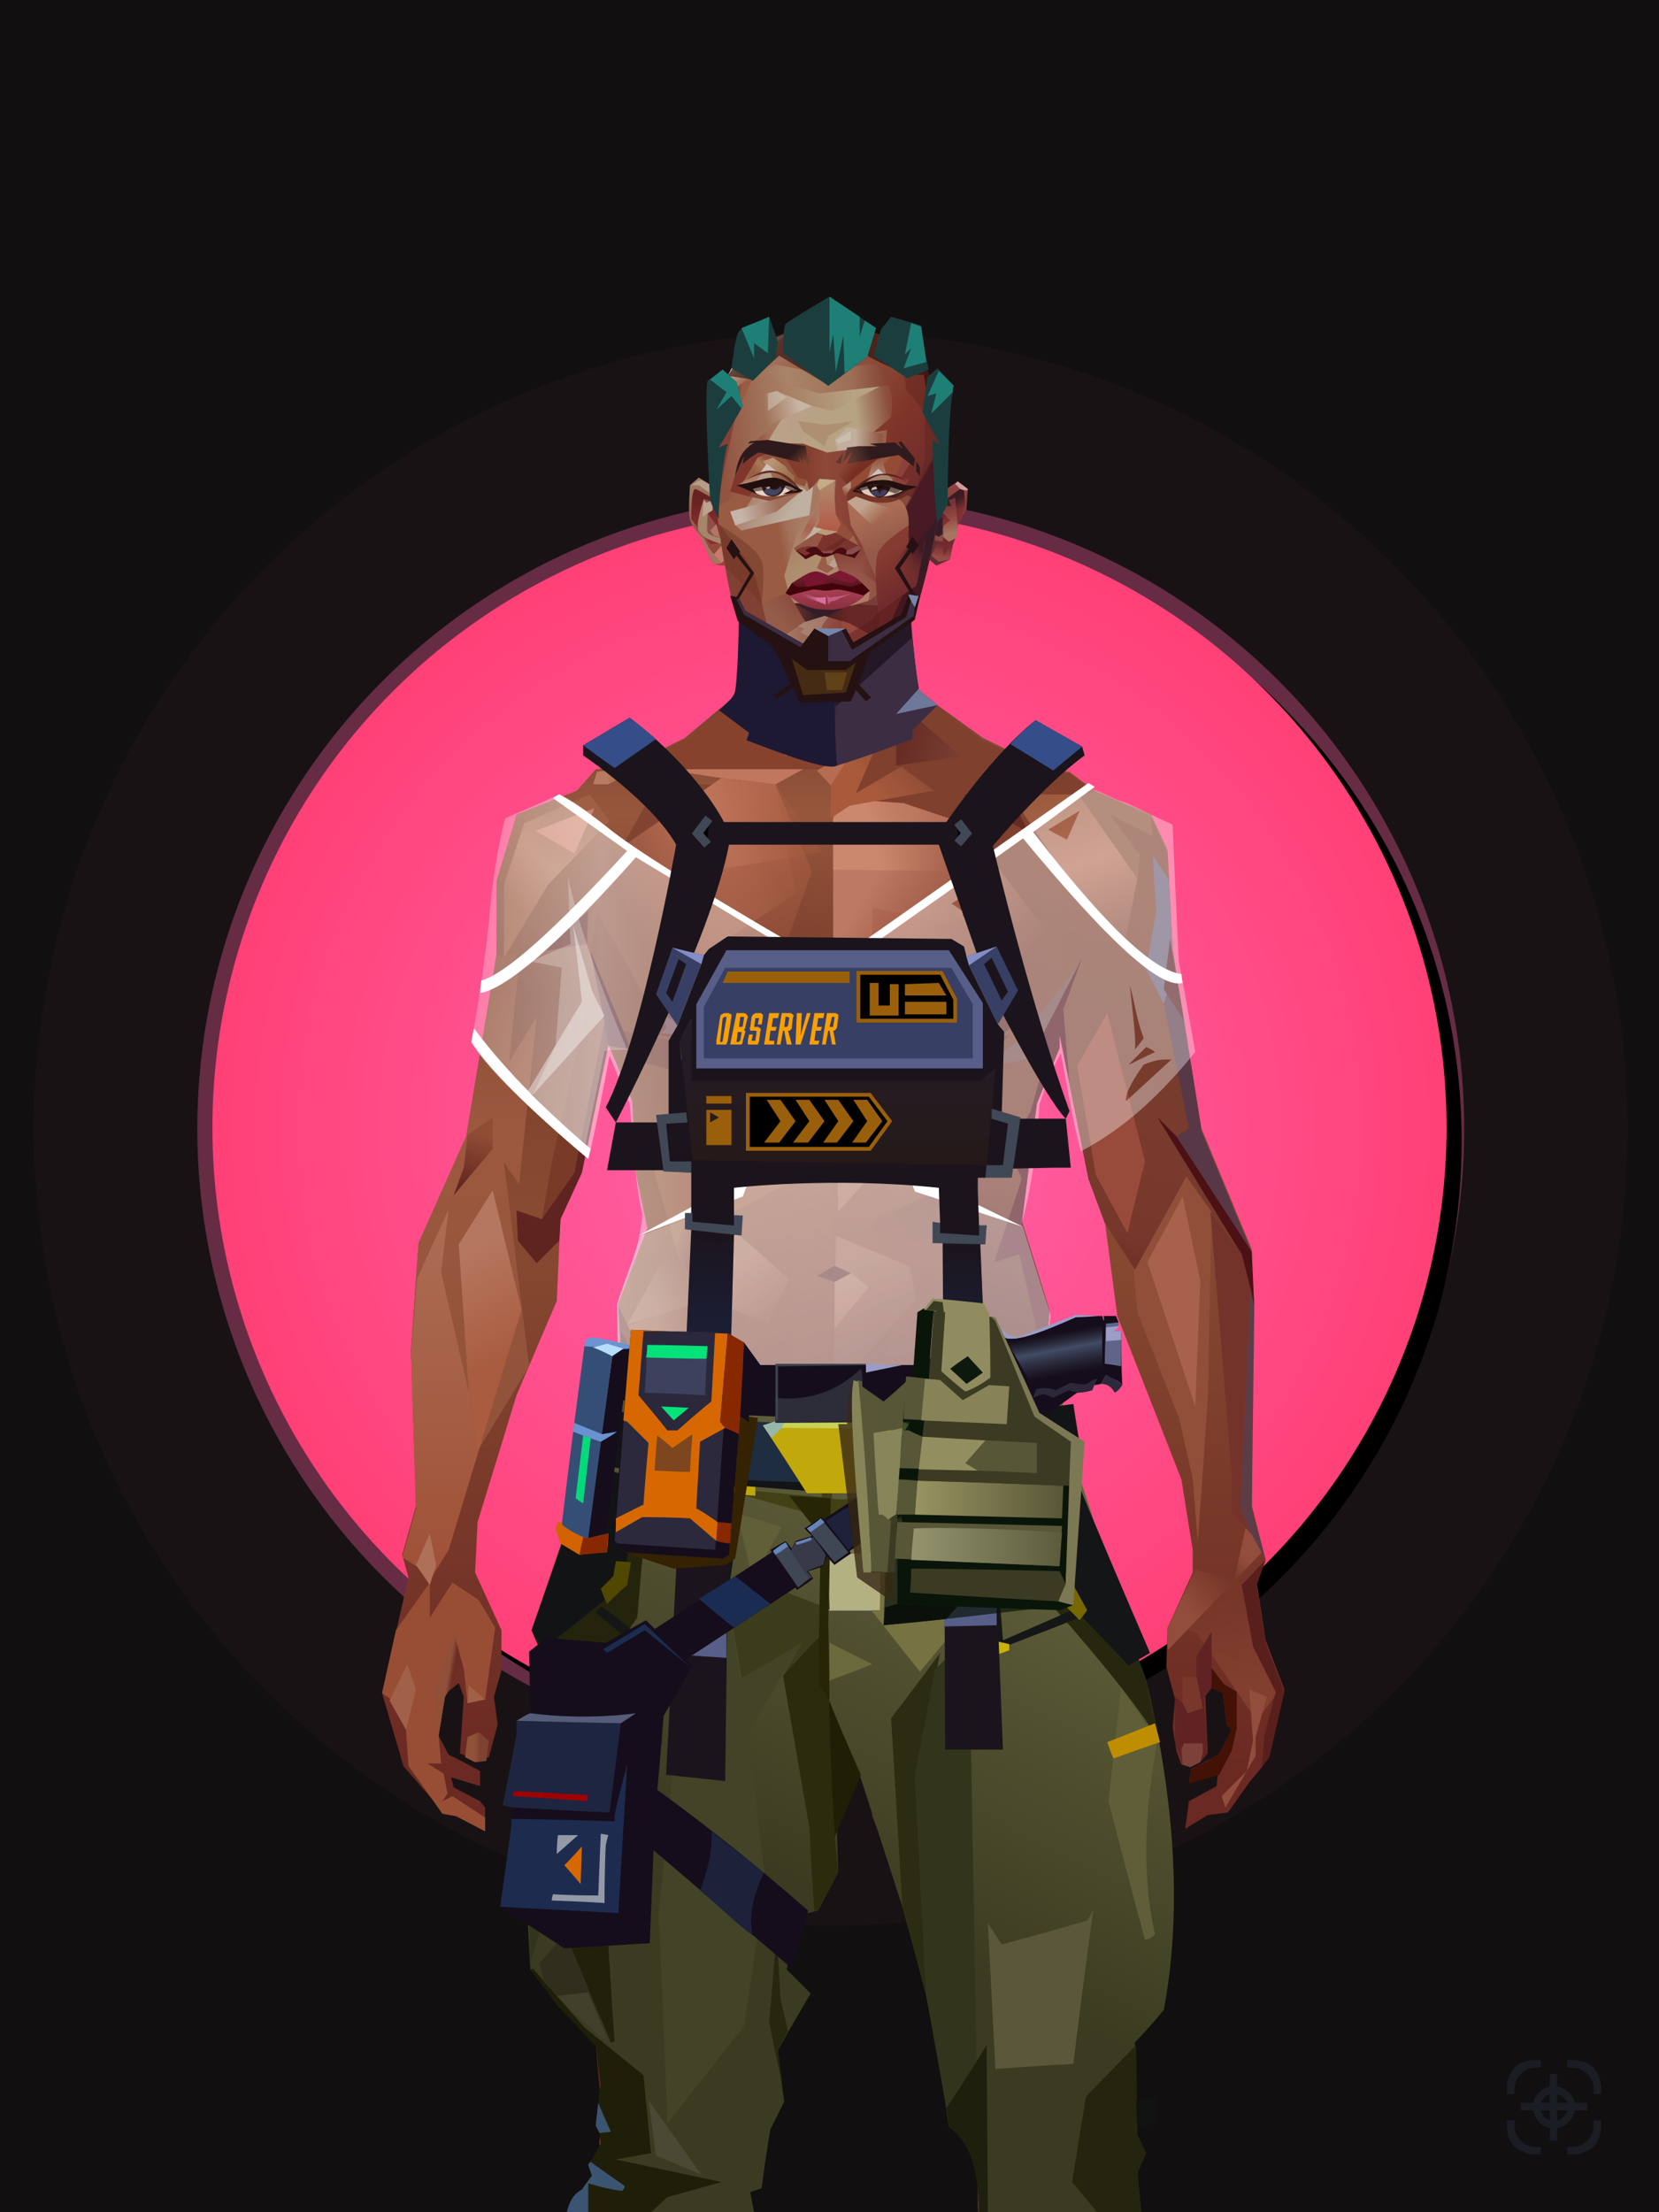 <?xml version="1.0" encoding="UTF-8"?><svg width="1320px" height="1760px" viewBox="0 0 1320 1760" version="1.1" xmlns="http://www.w3.org/2000/svg" xmlns:xlink="http://www.w3.org/1999/xlink"><defs><filter width="130%" height="130%" x="-15%" y="-15%" id="id-30112" filterUnits="objectBoundingBox"><feGaussianBlur in="SourceGraphic" stdDeviation="50"></feGaussianBlur></filter><filter width="124%" height="124%" x="-12%" y="-12%" id="id-30113" filterUnits="objectBoundingBox"><feGaussianBlur in="SourceGraphic" stdDeviation="50"></feGaussianBlur></filter><radialGradient cx="50%" cy="50%" r="70%" id="id-30114" fx="50%" fy="50%" gradientTransform=" translate(0.500,0.500) scale(1,1) translate(-0.500,-0.500)"><stop stop-color="#FF66AE" offset="0%"></stop><stop stop-color="#FF3160" offset="100%"></stop></radialGradient><circle cx="660" cy="897" r="491" id="id-30115"></circle><filter width="107%" height="107%" x="-2%" y="-2%" id="id-30116" filterUnits="objectBoundingBox"><feOffset result="id-30117" in="SourceAlpha" dx="12" dy="11"></feOffset><feGaussianBlur result="id-30118" in="SourceGraphic" stdDeviation="10"></feGaussianBlur><feColorMatrix in="SourceGraphic" type="matrix" values="0 0 0 0 0 0 0 0 0 0 0 0 0 0 0 0 0 0 0.500 0"></feColorMatrix></filter></defs><g stroke="none" stroke-width="1" fill="none" id="id-30121" fill-rule="evenodd"><g id="id-30122"><rect fill="#110F0F" width="1320" height="1760" x="0" y="0" id="id-30123"></rect><circle cx="661" cy="898" r="504" fill="#FF5FA4" opacity="0.579" id="id-30124" filter="url(#id-30112)"></circle><circle cx="661" cy="898" r="634" fill="#FF5FA4" opacity="0.181" id="id-30124" filter="url(#id-30113)"></circle><g id="id-30124"><use fill="#000000" fill-opacity="1" xlink:href="#id-30115" filter="url(#id-30116)"></use><use fill="url(#id-30114)" xlink:href="#id-30115" fill-rule="evenodd"></use></g></g></g><defs><linearGradient x1="50%" y1="6%" x2="50%" y2="100%" id="id-110371"><stop stop-color="#783F2F" offset="0%"></stop><stop stop-color="#97573C" offset="8%"></stop><stop stop-color="#7A3F2D" offset="20%"></stop><stop stop-color="#884B31" offset="34%"></stop><stop stop-color="#6B2923" offset="71%"></stop><stop stop-color="#602521" offset="100%"></stop></linearGradient><linearGradient x1="50%" y1="-10%" x2="50%" y2="84%" id="id-110372"><stop stop-color="#824631" offset="0%"></stop><stop stop-color="#9D5940" offset="49%"></stop><stop stop-color="#91533A" offset="100%"></stop></linearGradient><linearGradient x1="57%" y1="50%" x2="47%" y2="56%" id="id-110373"><stop stop-color="#551B1B" offset="0%"></stop><stop stop-color="#612520" offset="100%"></stop></linearGradient><linearGradient x1="45%" y1="35%" x2="55%" y2="47%" id="id-110374"><stop stop-color="#81452F" offset="0%"></stop><stop stop-color="#5D221E" offset="100%"></stop></linearGradient><linearGradient x1="54%" y1="31%" x2="47%" y2="81%" id="id-110375"><stop stop-color="#80402E" offset="0%"></stop><stop stop-color="#793E2D" offset="20%"></stop><stop stop-color="#77382C" offset="71%"></stop><stop stop-color="#6D2F27" offset="81%"></stop><stop stop-color="#5B201C" offset="100%"></stop></linearGradient><linearGradient x1="43%" y1="38%" x2="54%" y2="44%" id="id-110376"><stop stop-color="#8F4F38" offset="0%"></stop><stop stop-color="#6D2C24" offset="100%"></stop></linearGradient><linearGradient x1="46%" y1="8%" x2="58%" y2="82%" id="id-110377"><stop stop-color="#9B5B3F" offset="0%" stop-opacity="0.880"></stop><stop stop-color="#6B2A22" offset="100%"></stop></linearGradient><linearGradient x1="50%" y1="41%" x2="49%" y2="66%" id="id-110378"><stop stop-color="#581B1B" offset="0%"></stop><stop stop-color="#843428" offset="27%"></stop><stop stop-color="#86422D" offset="100%"></stop></linearGradient><linearGradient x1="63%" y1="4%" x2="25%" y2="77%" id="id-110379"><stop stop-color="#9F5F44" offset="0%"></stop><stop stop-color="#B37459" offset="55%"></stop><stop stop-color="#9C5D42" offset="100%"></stop></linearGradient><linearGradient x1="50%" y1="23%" x2="41%" y2="77%" id="id-110380"><stop stop-color="#541214" offset="0%"></stop><stop stop-color="#5D1B1C" offset="100%"></stop></linearGradient><linearGradient x1="47%" y1="22%" x2="55%" y2="89%" id="id-110381"><stop stop-color="#703527" offset="0%"></stop><stop stop-color="#A9624A" offset="100%"></stop></linearGradient><linearGradient x1="86%" y1="87%" x2="11%" y2="66%" id="id-110382"><stop stop-color="#773D31" offset="0%"></stop><stop stop-color="#672D25" offset="100%"></stop></linearGradient><linearGradient x1="71%" y1="11%" x2="50%" y2="100%" id="id-110383"><stop stop-color="#81432F" offset="0%" stop-opacity="0"></stop><stop stop-color="#783A28" offset="100%"></stop></linearGradient><linearGradient x1="66%" y1="46%" x2="56%" y2="43%" id="id-110384"><stop stop-color="#672B26" offset="0%"></stop><stop stop-color="#5D2221" offset="100%"></stop></linearGradient><linearGradient x1="100%" y1="41%" x2="50%" y2="63%" id="id-110385"><stop stop-color="#271321" offset="0%"></stop><stop stop-color="#43151B" offset="100%"></stop></linearGradient><linearGradient x1="69%" y1="20%" x2="50%" y2="100%" id="id-110386"><stop stop-color="#672D26" offset="0%"></stop><stop stop-color="#75382C" offset="100%"></stop></linearGradient><linearGradient x1="36%" y1="20%" x2="57%" y2="81%" id="id-110387"><stop stop-color="#B16549" offset="0%"></stop><stop stop-color="#8A4934" offset="100%"></stop></linearGradient><linearGradient x1="26%" y1="83%" x2="92%" y2="50%" id="id-110388"><stop stop-color="#874834" offset="0%"></stop><stop stop-color="#CF836C" offset="100%" stop-opacity="0.095"></stop></linearGradient><linearGradient x1="17%" y1="56%" x2="85%" y2="45%" id="id-110389"><stop stop-color="#B16549" offset="0%" stop-opacity="0"></stop><stop stop-color="#CA8266" offset="52%"></stop><stop stop-color="#A55D43" offset="100%"></stop></linearGradient><linearGradient x1="17%" y1="24%" x2="74%" y2="87%" id="id-110390"><stop stop-color="#C0765D" offset="0%"></stop><stop stop-color="#7A3C2D" offset="100%"></stop></linearGradient><linearGradient x1="26%" y1="42%" x2="80%" y2="75%" id="id-110391"><stop stop-color="#BD7964" offset="0%"></stop><stop stop-color="#965340" offset="100%" stop-opacity="0"></stop></linearGradient><linearGradient x1="29%" y1="56%" x2="77%" y2="50%" id="id-110392"><stop stop-color="#CC876F" offset="0%"></stop><stop stop-color="#B97055" offset="100%" stop-opacity="0"></stop></linearGradient><linearGradient x1="74%" y1="24%" x2="34%" y2="74%" id="id-110393"><stop stop-color="#7E4434" offset="0%"></stop><stop stop-color="#A85A3B" offset="100%"></stop></linearGradient><linearGradient x1="66%" y1="100%" x2="40%" y2="0%" id="id-110394"><stop stop-color="#874837" offset="0%"></stop><stop stop-color="#B56F57" offset="46%"></stop><stop stop-color="#945437" offset="100%"></stop></linearGradient><linearGradient x1="52%" y1="13%" x2="59%" y2="75%" id="id-110395"><stop stop-color="#763628" offset="0%"></stop><stop stop-color="#813F2F" offset="100%"></stop></linearGradient><linearGradient x1="28%" y1="76%" x2="73%" y2="20%" id="id-110396"><stop stop-color="#934D3C" offset="0%"></stop><stop stop-color="#753528" offset="67%"></stop><stop stop-color="#934D3C" offset="100%"></stop></linearGradient><linearGradient x1="66%" y1="59%" x2="24%" y2="66%" id="id-110397"><stop stop-color="#612115" offset="0%"></stop><stop stop-color="#93533A" offset="100%"></stop></linearGradient><linearGradient x1="41%" y1="11%" x2="61%" y2="81%" id="id-110398"><stop stop-color="#A06350" offset="0%"></stop><stop stop-color="#713127" offset="100%"></stop></linearGradient><linearGradient x1="19%" y1="58%" x2="66%" y2="43%" id="id-110399"><stop stop-color="#AA6B53" offset="0%"></stop><stop stop-color="#93523B" offset="100%"></stop></linearGradient><linearGradient x1="73%" y1="50%" x2="30%" y2="53%" id="id-110400"><stop stop-color="#9B5F42" offset="0%"></stop><stop stop-color="#B67B61" offset="100%"></stop></linearGradient><linearGradient x1="31%" y1="0%" x2="50%" y2="100%" id="id-110401"><stop stop-color="#B27562" offset="0%"></stop><stop stop-color="#9B5C4B" offset="100%"></stop></linearGradient><linearGradient x1="29%" y1="43%" x2="65%" y2="100%" id="id-110402"><stop stop-color="#A86B54" offset="0%"></stop><stop stop-color="#814030" offset="100%"></stop></linearGradient><linearGradient x1="13%" y1="78%" x2="84%" y2="50%" id="id-110403"><stop stop-color="#7E3E2E" offset="0%"></stop><stop stop-color="#74372C" offset="100%"></stop></linearGradient><linearGradient x1="50%" y1="0%" x2="36%" y2="100%" id="id-110404"><stop stop-color="#AB6C57" offset="0%"></stop><stop stop-color="#A56750" offset="100%"></stop></linearGradient><linearGradient x1="50%" y1="28%" x2="64%" y2="55%" id="id-110405"><stop stop-color="#A3664E" offset="0%"></stop><stop stop-color="#98593D" offset="100%"></stop></linearGradient><linearGradient x1="40%" y1="55%" x2="62%" y2="71%" id="id-110406"><stop stop-color="#96573E" offset="0%"></stop><stop stop-color="#713528" offset="100%"></stop></linearGradient><linearGradient x1="9%" y1="37%" x2="88%" y2="55%" id="id-110407"><stop stop-color="#723829" offset="0%"></stop><stop stop-color="#612824" offset="100%"></stop></linearGradient><linearGradient x1="62%" y1="19%" x2="50%" y2="100%" id="id-110408"><stop stop-color="#914D34" offset="0%"></stop><stop stop-color="#5F2420" offset="100%"></stop></linearGradient><linearGradient x1="45%" y1="18%" x2="51%" y2="67%" id="id-110409"><stop stop-color="#B67760" offset="0%"></stop><stop stop-color="#A95C3F" offset="100%"></stop></linearGradient><linearGradient x1="50%" y1="0%" x2="50%" y2="100%" id="id-110410"><stop stop-color="#AC6D55" offset="0%"></stop><stop stop-color="#9F5136" offset="100%"></stop></linearGradient><linearGradient x1="45%" y1="50%" x2="58%" y2="50%" id="id-110411"><stop stop-color="#733829" offset="0%"></stop><stop stop-color="#8A4E3C" offset="100%"></stop></linearGradient><linearGradient x1="33%" y1="74%" x2="77%" y2="42%" id="id-110412"><stop stop-color="#985C46" offset="0%"></stop><stop stop-color="#834732" offset="100%"></stop></linearGradient><linearGradient x1="63%" y1="59%" x2="38%" y2="59%" id="id-110413"><stop stop-color="#7E4231" offset="0%"></stop><stop stop-color="#905239" offset="100%"></stop></linearGradient><linearGradient x1="50%" y1="0%" x2="50%" y2="100%" id="id-110414"><stop stop-color="#925F4E" offset="0%"></stop><stop stop-color="#6E2F26" offset="100%"></stop></linearGradient><linearGradient x1="47%" y1="47%" x2="53%" y2="50%" id="id-110415"><stop stop-color="#956855" offset="0%"></stop><stop stop-color="#7C3C32" offset="100%"></stop></linearGradient><linearGradient x1="50%" y1="0%" x2="50%" y2="100%" id="id-110416"><stop stop-color="#753229" offset="0%"></stop><stop stop-color="#833E34" offset="100%"></stop></linearGradient><linearGradient x1="50%" y1="0%" x2="50%" y2="100%" id="id-110417"><stop stop-color="#925644" offset="0%"></stop><stop stop-color="#865648" offset="100%"></stop></linearGradient><linearGradient x1="0%" y1="55%" x2="100%" y2="55%" id="id-110418"><stop stop-color="#804A40" offset="0%"></stop><stop stop-color="#692E2C" offset="100%"></stop></linearGradient><linearGradient x1="50%" y1="0%" x2="50%" y2="100%" id="id-110419"><stop stop-color="#916451" offset="0%"></stop><stop stop-color="#712E26" offset="100%"></stop></linearGradient><linearGradient x1="49%" y1="20%" x2="52%" y2="96%" id="id-110420"><stop stop-color="#773530" offset="0%"></stop><stop stop-color="#6F2C24" offset="100%"></stop></linearGradient><linearGradient x1="33%" y1="47%" x2="59%" y2="56%" id="id-110421"><stop stop-color="#5F2419" offset="0%"></stop><stop stop-color="#4F161A" offset="100%"></stop></linearGradient></defs><g transform=" translate(303,473)" id="id-110422"><polygon points="174 662 140 824 138 906 147 1082 171 1154 176 1211 174 1230 176 1284 287 1284 284 1265 308 1195 306 1124 345 952 343 912 354 879 363 881 371 877 384 904 391 970 434 1079 458 1202 475 1252 475 1284 596 1284 601 1225 592 1146 609 1103 613 997 596 842 545 671 540 640 529 606 532 569 510 498 522 403 540 360 540 348 563 464 576 498 586 574 637 704 646 760 646 778 626 822 625 853 632 879 630 901 633 920 637 931 648 931 658 920 656 877 660 867 670 874 673 899 677 903 667 923 645 934 643 945 666 939 665 948 643 960 640 982 658 971 674 969 691 945 701 933 705 926 707 923 714 892 719 871 704 832 697 786 704 768 693 725 693 521 653 425 630 282 626 203 613 175 568 156 548 141 530 139 479 114 422 73 416 42 415 1 285 0 284 73 279 83 242 114 196 137 171 139 156 156 108 175 92 228 92 287 68 431 30 516 24 602 28 725 17 764 22 782 1 874 18 932 49 968 60 970 83 982 83 965 79 960 58 949 56 941 79 948 79 936 66 929 54 923 45 906 51 875 62 866 66 877 63 922 75 927 86 925 93 899 90 877 96 856 96 824 75 778 77 738 108 637 140 562 143 495 160 458 181 358 200 403 203 461 212 504 189 564 191 608" fill="url(#id-110371)" id="id-110423"></polygon><polygon points="92 287 68 431 30 516 24 602 73 688 118 614 98 452 110 469 124 336 102 372 110 294 89 309 110 285" fill="url(#id-110372)" id="id-110423"></polygon><polygon points="384 906 391 972 434 1081 458 1204 475 1254 475 1287 596 1287 601 1226 592 1148 609 1105 613 999 603 904 585 908 585 846 535 683 457 705 382 878" fill="url(#id-110373)" id="id-110423"></polygon><polygon points="138 907 147 1083 172 1156 176 1212 174 1232 176 1286 176 1287 287 1287 284 1266 309 1197 306 1126 345 954 344 923 294 814 264 724 247 711" fill="url(#id-110374)" id="id-110423"></polygon><polygon points="545 673 540 641 529 608 532 571 510 500 522 405 540 361 540 350 563 465 576 500 602 540 660 491 688 529 653 427 630 283 626 205 613 177 568 157 548 142 531 141 479 116 422 75 416 44 415 3 360 3 360 715 463 724" fill="url(#id-110375)" id="id-110423"></polygon><polygon points="83 984 60 972 49 970 22 932 20 903 8 879 1 874 12 824 39 786 39 814 57 786 78 800 91 822 83 879 69 882 64 855 51 877 46 908 48 930 37 930 50 938 53 954 49 960 57 956 83 973" fill="#974E34" id="id-110428"></polygon><polygon points="66 855 69 882 64 855 51 877 46 908 43 870 58 825" fill="url(#id-110376)" id="id-110428"></polygon><polygon points="83 879 69 882 70 868" fill="#A16148" id="id-110428"></polygon><polygon points="482 376 513 349 558 291 522 368" fill="#714A47" id="id-110431"></polygon><polygon points="313 697 261 560 246 448 259 424 356 408 362 366 318 404 285 409 268 378 314 343 394 351 431 378 420 404 369 399 371 404 450 421 467 441 449 510 467 547 407 697 358 717" fill="url(#id-110377)" id="id-110432"></polygon><polygon points="410 90 430 82 423 76 417 45 417 7 287 9 287 48 283 76 278 86 245 114 195 139 366 139 391 70 410 26" fill="url(#id-110378)" id="id-110433"></polygon><polygon points="182 180 133 231 98 289 98 231 114 182 166 159" fill="url(#id-110379)" id="id-110434"></polygon><polygon points="347 107 384 55 410 31 414 23 300 31" fill="url(#id-110380)" id="id-110435"></polygon><polygon points="287 93 296 32 323 129" fill="url(#id-110381)" id="id-110436"></polygon><polygon points="336 139 314 151 271 146 224 139" fill="#C0775D" id="id-110437"></polygon><polygon points="410 84 410 136 462 129" fill="url(#id-110382)" id="id-110438"></polygon><polygon points="173 246 167 286 191 351 263 386 329 330 360 330 360 152 349 139 336 139 310 152" fill="url(#id-110383)" id="id-110439"></polygon><polygon points="464 159 516 190 500 159" fill="url(#id-110384)" id="id-110440"></polygon><polygon points="302 31 347 72 383 62 410 37 417 28 417 13" fill="url(#id-110385)" id="id-110441"></polygon><polygon points="264 151 191 202 220 151" fill="#814431" id="id-110442"></polygon><polygon points="154 206 170 170 123 188" fill="#CE826D" id="id-110443"></polygon><polygon points="359 285 345 299 323 318 305 354 359 345 354 305" fill="url(#id-110386)" id="id-110444"></polygon><polygon points="261 361 265 387 204 371 192 347" fill="#6B3127" id="id-110445"></polygon><polygon points="199 362 181 359 167 284" fill="#4B131A" id="id-110446"></polygon><polygon points="477 341 477 335 488 326 496 325 509 338 497 348 485 354" fill="#5D2221" id="id-110447"></polygon><polygon points="314 151 343 220 317 293 238 351 209 318 172 251 186 205 271 146" fill="url(#id-110387)" id="id-110448"></polygon><polygon points="314 151 330 238 209 318 172 251 186 205 271 146" fill="url(#id-110388)" id="id-110448"></polygon><polygon points="314 151 351 205 221 227 186 205 271 146" fill="url(#id-110389)" opacity="0.369" id="id-110448"></polygon><polygon points="212 335 223 322 242 327 244 332 236 353 214 349" fill="#642B26" id="id-110451"></polygon><polygon points="224 339 227 342 227 345 223 349 236 350 242 333 230 338 227 335" fill="#70434F" id="id-110452"></polygon><polygon points="489 343 491 347 486 351 479 338 490 327 495 327 494 336" fill="#6F373C" id="id-110453"></polygon><polygon points="486 339 489 343 494 337" fill="#92523E" id="id-110454"></polygon><polygon points="360 162 360 291 406 325 455 347 529 267 464 182 416 166" fill="url(#id-110390)" id="id-110455"></polygon><polygon points="360 178 360 281 391 302 391 249 489 270 462 189 416 166" fill="url(#id-110391)" id="id-110455"></polygon><polygon points="360 178 360 219 472 220 462 189 416 166 371 163" fill="url(#id-110392)" id="id-110455"></polygon><polygon points="358 178 373 168 440 156 414 137 378 158 412 80 396 60 358 146" fill="url(#id-110393)" id="id-110458"></polygon><polygon points="347 140 358 152 373 129 400 48 369 86 365 130" fill="#B66B53" id="id-110459"></polygon><polygon points="591 281 602 226 559 159 514 159 524 138 499 156 571 263" fill="url(#id-110394)" id="id-110460"></polygon><polygon points="609 298 626 332 630 285 627 227 614 207 617 251" fill="#695B75" id="id-110461"></polygon><polygon points="555 159 567 157 613 177 614 192 580 175 604 207 602 226" fill="#8A4E37" id="id-110462"></polygon><polygon points="641 823 649 826 697 896 714 873 682 781" fill="url(#id-110395)" id="id-110463"></polygon><polygon points="626 840 701 762 689 738 679 784 648 776 626 822" fill="url(#id-110396)" id="id-110463"></polygon><polygon points="649 862 649 845 661 825 661 870 655 878 658 922 652 929 638 929 632 914 632 893 632 877 645 888" fill="#602222" id="id-110465"></polygon><polygon points="554 375 578 333 608 451 594 508 569 462" fill="#994B3B" id="id-110466"></polygon><polygon points="623 326 643 425 633 431 693 523 653 427 637 326 626 315" fill="#583847" id="id-110467"></polygon><polygon points="628 274 639 339 623 314" fill="#561B1F" id="id-110468"></polygon><polygon points="693 523 695 567 685 525 618 416 633 431" fill="#4B1114" id="id-110469"></polygon><polygon points="641 463 599 539 602 571 635 655 646 703 650 754 658 640 661 491" fill="#914F3A" id="id-110470"></polygon><polygon points="610 531 648 646 652 546 638 479" fill="#A8614D" id="id-110470"></polygon><polygon points="693 748 677 730 677 700 660 491 685 525 692 552 684 727" fill="#74332A" id="id-110472"></polygon><polygon points="692 746 704 768 693 727 695 567 692 551 684 727" fill="#5C3C47" id="id-110473"></polygon><polygon points="260 559 310 683 356 716 264 713 238 685 196 582" fill="url(#id-110397)" id="id-110474"></polygon><polygon points="638 931 637 919 639 914 654 914 654 922 652 929 648 931 644 933" fill="#7C4139" id="id-110475"></polygon><polygon points="638 861 638 882 642 890 654 886 649 861" fill="#79372B" id="id-110476"></polygon><polygon points="691 871 694 912 689 936 669 956 672 965 696 924 696 909 705 877" fill="#934D3C" id="id-110477"></polygon><polygon points="704 768 685 788 694 837 712 873 703 908 701 933 707 925 719 873 704 834 697 788" fill="#591F1C" id="id-110478"></polygon><polygon points="667 939 643 946 645 934 658 928 667 922 677 903 673 899 670 874 661 870 661 854 671 867 681 873 681 902 677 920" fill="#431105" id="id-110479"></polygon><polygon points="362 510 360 634 426 561 421 535" fill="url(#id-110398)" opacity="0.626" id="id-110480"></polygon><polygon points="320 403 289 399 268 380 314 343 361 348 362 372" fill="url(#id-110399)" id="id-110481"></polygon><polygon points="172 141 169 151 181 151 205 139 196 138" fill="url(#id-110400)" id="id-110482"></polygon><polygon points="359 308 362 360 383 334" fill="#BB7863" opacity="0.625" id="id-110483"></polygon><polygon points="361 546 361 584 388 551 374 540" fill="url(#id-110401)" opacity="0.626" id="id-110484"></polygon><polygon points="347 542 361 547 374 540 361 534" fill="#581C1C" id="id-110485"></polygon><polygon points="325 545 278 503 259 561 308 579" fill="url(#id-110402)" opacity="0.758" id="id-110486"></polygon><polygon points="389 499 460 467 450 510 404 520" fill="url(#id-110403)" id="id-110487"></polygon><polygon points="364 491 361 403 420 428" fill="url(#id-110404)" opacity="0.758" id="id-110488"></polygon><polygon points="263 446 333 446 323 469 279 492" fill="url(#id-110405)" opacity="0.758" id="id-110489"></polygon><polygon points="260 425 280 496 260 561 237 528 213 443 227 425 244 447" fill="url(#id-110406)" id="id-110490"></polygon><polygon points="412 343 445 374 466 383 500 351 448 354 416 339" fill="url(#id-110407)" id="id-110491"></polygon><polygon points="165 252 164 278 128 284" fill="#642A24" id="id-110492"></polygon><polygon points="58 478 89 441 89 416 69 430 66 456" fill="url(#id-110408)" id="id-110493"></polygon><polygon points="77 684 70 634 62 517 89 474 112 569" fill="url(#id-110409)" id="id-110494"></polygon><polygon points="54 489 48 539 70 635 77 684 54 760 41 781 17 766 28 727 24 604 29 544" fill="url(#id-110410)" id="id-110495"></polygon><polygon points="136 452 128 497 154 460 178 340 170 300" fill="#793B28" id="id-110496"></polygon><polygon points="181 359 160 460 143 497 142 514 124 532 109 514 108 490 128 497 154 460 178 340" fill="#5F2420" id="id-110496"></polygon><polygon points="39 747 28 772 39 788 44 772" fill="#AE7058" id="id-110498"></polygon><polygon points="360 379 343 413 362 444 378 417" fill="url(#id-110411)" id="id-110499"></polygon><polygon points="196 581 260 561 230 519" fill="url(#id-110412)" id="id-110500"></polygon><polygon points="75 929 67 925 69 909 78 905 86 912 84 928" fill="url(#id-110413)" id="id-110501"></polygon><polygon points="20 903 7 880 21 851 28 871" fill="#A16148" id="id-110502"></polygon><polygon points="219 1123 204 1040 192 913 171 1090 183 1169 230 1208 262 1237 271 1213 235 1175 213 1157 273 1191 282 1169" fill="url(#id-110414)" opacity="0.808" id="id-110503"></polygon><polygon points="183 1207 182 1155 214 1106 237 1166 231 1210" fill="#7D3B2D" id="id-110504"></polygon><polygon points="187 902 212 1137 227 1161 275 1187 300 1137 273 1009 300 918 270 791 212 836" fill="url(#id-110415)" id="id-110505"></polygon><polygon points="288 1079 311 1040 312 942 295 903 265 1019 276 1188 302 1137" fill="url(#id-110416)" id="id-110506"></polygon><polygon points="585 908 604 1008 608 1106 614 998 599 887" fill="#604050" id="id-110507"></polygon><polygon points="431 886 489 1140 536 1115 561 925 566 886 537 816 501 786" fill="url(#id-110417)" opacity="0.792" id="id-110508"></polygon><polygon points="582 921 588 1011 585 1112 576 1162 545 1046 566 886" fill="url(#id-110418)" id="id-110509"></polygon><polygon points="562 1247 519 1200 472 1112 495 931 506 931 595 1188 579 1244" fill="url(#id-110419)" id="id-110510"></polygon><polygon points="532 1221 540 1263 537 1269 516 1287 510 1287 500 1263 513 1199 488 1226 462 1170 472 1101 428 1010 399 877 469 771 519 739 537 818 501 787 433 890 477 1078 534 1212" fill="url(#id-110420)" id="id-110511"></polygon><polygon points="322 1058 284 852 258 721 267 733 371 879 363 883 354 881 343 914 345 954" fill="#6B2D24" id="id-110512"></polygon><polygon points="430 1068 425 875 536 705 454 704 380 865 384 906 392 972" fill="#571D1C" opacity="0.394" id="id-110513"></polygon><polygon points="175 1262 194 1287 207 1287 225 1226 214 1249 175 1221 174 1232" fill="#743428" id="id-110514"></polygon><polygon points="529 1227 554 1234 569 1169 549 1168" fill="#824C40" id="id-110515"></polygon><polygon points="547 678 545 672 540 641 529 608 532 571 510 500 522 405 540 361 540 350 548 389 543 330 558 289 517 369 529 369 517 411 500 442 510 465 488 531 508 525 522 585 450 724" fill="#520D17" id="id-110423"></polygon><polygon points="403 722 491 609 523 585 450 723" fill="#5F211F" id="id-110517"></polygon><polygon points="174 664 140 826 138 907 139 937 238 690 352 886 354 881 363 883 371 879 384 906 472 773 549 712 597 844 545 673 540 641 478 697 450 723 279 705 232 657 189 566 191 610" fill="url(#id-110421)" id="id-110423"></polygon><polygon points="189 616 211 620 191 586 191 609" fill="#40120E" id="id-110519"></polygon><polygon points="139 836 226 709 167 697 139 826" fill="#4F1C18" id="id-110520"></polygon><polygon points="519 734 596 843 547 678" fill="#420F15" id="id-110521"></polygon><polygon points="416 778 448 726 315 744 330 762" fill="#6B2C26" opacity="0.520" id="id-110423"></polygon><polygon points="412 685 464 666 457 573" fill="#4F161A" id="id-110523"></polygon></g><defs><linearGradient x1="53%" y1="5%" x2="47%" y2="91%" id="id-111127"><stop stop-color="#8F4340" offset="0%"></stop><stop stop-color="#702A2C" offset="82%"></stop><stop stop-color="#974B47" offset="100%"></stop></linearGradient><linearGradient x1="62%" y1="61%" x2="50%" y2="36%" id="id-111128"><stop stop-color="#822F31" offset="0%"></stop><stop stop-color="#3C1B25" offset="100%"></stop></linearGradient><linearGradient x1="50%" y1="13%" x2="57%" y2="81%" id="id-111129"><stop stop-color="#773435" offset="0%"></stop><stop stop-color="#944945" offset="52%"></stop><stop stop-color="#A57660" offset="100%"></stop></linearGradient><linearGradient x1="50%" y1="0%" x2="54%" y2="88%" id="id-111130"><stop stop-color="#9F7D60" offset="0%"></stop><stop stop-color="#8F4539" offset="100%"></stop></linearGradient><linearGradient x1="36%" y1="75%" x2="36%" y2="18%" id="id-111131"><stop stop-color="#8B2E30" offset="0%"></stop><stop stop-color="#662221" offset="100%"></stop></linearGradient><linearGradient x1="30%" y1="63%" x2="66%" y2="53%" id="id-111132"><stop stop-color="#995C43" offset="0%"></stop><stop stop-color="#A2705A" offset="11%"></stop><stop stop-color="#AC8266" offset="35%"></stop><stop stop-color="#955D4B" offset="72%"></stop><stop stop-color="#844137" offset="100%"></stop></linearGradient><linearGradient x1="12%" y1="55%" x2="89%" y2="49%" id="id-111133"><stop stop-color="#BAA188" offset="0%"></stop><stop stop-color="#B5A382" offset="69%"></stop><stop stop-color="#8A4C3B" offset="100%"></stop></linearGradient><linearGradient x1="77%" y1="45%" x2="9%" y2="48%" id="id-111134"><stop stop-color="#B6A383" offset="0%"></stop><stop stop-color="#A3775D" offset="100%"></stop></linearGradient><linearGradient x1="4%" y1="59%" x2="84%" y2="52%" id="id-111135"><stop stop-color="#925340" offset="0%"></stop><stop stop-color="#A98468" offset="40%"></stop><stop stop-color="#9D6E56" offset="75%"></stop><stop stop-color="#7E352A" offset="100%"></stop></linearGradient><linearGradient x1="0%" y1="62%" x2="75%" y2="50%" id="id-111136"><stop stop-color="#A07158" offset="0%"></stop><stop stop-color="#C8B5A3" offset="100%"></stop></linearGradient><linearGradient x1="91%" y1="50%" x2="43%" y2="50%" id="id-111137"><stop stop-color="#915B47" offset="0%"></stop><stop stop-color="#C1AE9D" offset="100%"></stop></linearGradient><linearGradient x1="73%" y1="44%" x2="36%" y2="73%" id="id-111138"><stop stop-color="#8B493B" offset="0%"></stop><stop stop-color="#905C4E" offset="100%" stop-opacity="0.589"></stop></linearGradient><linearGradient x1="22%" y1="31%" x2="35%" y2="66%" id="id-111139"><stop stop-color="#A96D54" offset="0%"></stop><stop stop-color="#945949" offset="100%"></stop></linearGradient><linearGradient x1="13%" y1="-5%" x2="103%" y2="59%" id="id-111140"><stop stop-color="#AC887C" offset="0%"></stop><stop stop-color="#985D44" offset="31%"></stop><stop stop-color="#7D3328" offset="79%"></stop><stop stop-color="#712D2C" offset="100%"></stop></linearGradient><linearGradient x1="47%" y1="96%" x2="25%" y2="14%" id="id-111141"><stop stop-color="#A56B59" offset="0%" stop-opacity="0.302"></stop><stop stop-color="#874339" offset="100%"></stop></linearGradient><linearGradient x1="24%" y1="56%" x2="50%" y2="45%" id="id-111142"><stop stop-color="#976043" offset="0%"></stop><stop stop-color="#AA7758" offset="59%"></stop><stop stop-color="#8F523B" offset="100%"></stop></linearGradient><linearGradient x1="87%" y1="65%" x2="23%" y2="32%" id="id-111143"><stop stop-color="#9E6E50" offset="0%"></stop><stop stop-color="#B89475" offset="100%"></stop></linearGradient><linearGradient x1="13%" y1="29%" x2="91%" y2="29%" id="id-111144"><stop stop-color="#80372B" offset="0%"></stop><stop stop-color="#833E2E" offset="38%"></stop><stop stop-color="#8E4939" offset="51%"></stop><stop stop-color="#894036" offset="70%"></stop><stop stop-color="#8D413B" offset="100%"></stop></linearGradient><linearGradient x1="9%" y1="45%" x2="41%" y2="63%" id="id-111145"><stop stop-color="#8E4836" offset="0%"></stop><stop stop-color="#772E23" offset="100%"></stop></linearGradient><linearGradient x1="50%" y1="19%" x2="50%" y2="70%" id="id-111146"><stop stop-color="#975B45" offset="0%"></stop><stop stop-color="#AA836D" offset="100%"></stop></linearGradient><linearGradient x1="9%" y1="54%" x2="38%" y2="50%" id="id-111147"><stop stop-color="#5E3931" offset="0%"></stop><stop stop-color="#2F1B1D" offset="100%"></stop></linearGradient><linearGradient x1="97%" y1="55%" x2="73%" y2="44%" id="id-111148"><stop stop-color="#6F3F30" offset="0%"></stop><stop stop-color="#2E1A1C" offset="100%"></stop></linearGradient><linearGradient x1="40%" y1="21%" x2="72%" y2="94%" id="id-111149"><stop stop-color="#A67A62" offset="0%"></stop><stop stop-color="#AF8E6F" offset="50%"></stop><stop stop-color="#AF7C69" offset="100%"></stop></linearGradient><linearGradient x1="7%" y1="41%" x2="71%" y2="63%" id="id-111150"><stop stop-color="#A77E68" offset="0%"></stop><stop stop-color="#BFB0A1" offset="100%"></stop></linearGradient><linearGradient x1="87%" y1="51%" x2="37%" y2="52%" id="id-111151"><stop stop-color="#935943" offset="0%"></stop><stop stop-color="#AE7F68" offset="100%"></stop></linearGradient><linearGradient x1="50%" y1="0%" x2="50%" y2="100%" id="id-111152"><stop stop-color="#B18B6B" offset="0%"></stop><stop stop-color="#B35746" offset="100%"></stop></linearGradient><linearGradient x1="71%" y1="47%" x2="15%" y2="54%" id="id-111153"><stop stop-color="#9E6E5A" offset="0%"></stop><stop stop-color="#C6B4A8" offset="100%"></stop></linearGradient><linearGradient x1="66%" y1="11%" x2="44%" y2="95%" id="id-111154"><stop stop-color="#AD6F5D" offset="0%" stop-opacity="0.528"></stop><stop stop-color="#AA5F4F" offset="49%"></stop><stop stop-color="#AA604E" offset="100%" stop-opacity="0"></stop></linearGradient><linearGradient x1="-5%" y1="53%" x2="86%" y2="50%" id="id-111155"><stop stop-color="#6D352D" offset="0%"></stop><stop stop-color="#341D27" offset="47%"></stop><stop stop-color="#692522" offset="100%"></stop></linearGradient><linearGradient x1="10%" y1="52%" x2="66%" y2="50%" id="id-111156"><stop stop-color="#A47A65" offset="0%"></stop><stop stop-color="#884237" offset="100%"></stop></linearGradient><linearGradient x1="50%" y1="-36%" x2="50%" y2="100%" id="id-111157"><stop stop-color="#8F293E" offset="0%"></stop><stop stop-color="#56121D" offset="100%"></stop></linearGradient><linearGradient x1="23%" y1="39%" x2="61%" y2="66%" id="id-111158"><stop stop-color="#C1A490" offset="0%"></stop><stop stop-color="#BD9D86" offset="100%" stop-opacity="0"></stop></linearGradient><linearGradient x1="50%" y1="0%" x2="50%" y2="100%" id="id-111159"><stop stop-color="#A93F54" offset="0%"></stop><stop stop-color="#852E3C" offset="100%"></stop></linearGradient><linearGradient x1="23%" y1="50%" x2="76%" y2="52%" id="id-111160"><stop stop-color="#AE507E" offset="0%" stop-opacity="0"></stop><stop stop-color="#D7709A" offset="100%"></stop></linearGradient><linearGradient x1="58%" y1="36%" x2="35%" y2="100%" id="id-111161"><stop stop-color="#B18F79" offset="0%"></stop><stop stop-color="#B18D76" offset="100%" stop-opacity="0"></stop></linearGradient><linearGradient x1="96%" y1="25%" x2="45%" y2="90%" id="id-111162"><stop stop-color="#361B27" offset="0%"></stop><stop stop-color="#411720" offset="100%"></stop></linearGradient><linearGradient x1="40%" y1="34%" x2="57%" y2="75%" id="id-111163"><stop stop-color="#853B31" offset="0%"></stop><stop stop-color="#722B2C" offset="100%"></stop></linearGradient><linearGradient x1="66%" y1="30%" x2="24%" y2="92%" id="id-111164"><stop stop-color="#401923" offset="0%"></stop><stop stop-color="#7E3530" offset="100%" stop-opacity="0"></stop></linearGradient><linearGradient x1="53%" y1="73%" x2="54%" y2="75%" id="id-111165"><stop stop-color="#5E231E" offset="0%" stop-opacity="0.476"></stop><stop stop-color="#471A24" offset="100%"></stop></linearGradient><linearGradient x1="36%" y1="31%" x2="47%" y2="50%" id="id-111166"><stop stop-color="#C0A895" offset="0%"></stop><stop stop-color="#945D46" offset="100%"></stop></linearGradient><linearGradient x1="52%" y1="46%" x2="46%" y2="43%" id="id-111167"><stop stop-color="#995C43" offset="0%"></stop><stop stop-color="#844137" offset="100%"></stop></linearGradient></defs><g transform=" translate(548,259)" id="id-111168"><g transform=" translate(0,121)" id="id-111169"><polygon points="199 13 214 3 222 9 221 25 214 38 214 43 210 54 208 65 197 70 190 64" fill="url(#id-111127)" id="id-111170"></polygon><polygon points="197 24 209 14 216 9 219 10 220 22 214 37 195 43" fill="url(#id-111128)" id="id-111171"></polygon><polygon points="203 38 208 34 199 25 203 22 209 23 207 18 212 16 214 38 214 43 213 48 207 51 201 46" fill="url(#id-111129)" id="id-111170"></polygon><polygon points="212 5 214 3 222 9 222 10 219 10 216 9" fill="#D49BA0" id="id-111170"></polygon><polygon points="208 65 197 70 190 64 194 42 199 50 193 62 199 67" fill="#602D31" id="id-111170"></polygon><polygon points="203 62 202 54 211 50" fill="#722C2D" id="id-111175"></polygon><polygon points="196 50 202 51 203 42 196 46" fill="#874B46" id="id-111176"></polygon><polygon points="194 45 199 47 202 45 202 32 197 31" fill="#361B27" id="id-111177"></polygon><path d=" M 30,70 C 24,70 20,69 19,68 C 17,66 12,52 8,46 C 4,39 2,38 1,33 C 0,30 0,21 1,6 L 8,0 L 23,9 L 30,70 Z" fill="url(#id-111130)" id="id-111178"></path><polygon points="8 6 2 6 7 3 10 2 23 9 19 14" fill="#B99D8C" id="id-111178"></polygon><path d=" M 26,68 C 23,69 20,69 19,68 C 17,66 12,52 8,46 C 7,44 6,43 6,42 C 9,45 10,47 12,48 C 13,50 14,52 16,56 L 26,68 Z" fill="#AB7260" id="id-111178"></path><polygon points="26 68 29 65 27 53 20 61" fill="#C67B6D" id="id-111178"></polygon><path d=" M 23,19 C 12,12 6,9 5,9 C 3,10 2,18 2,33 L 17,53 L 26,52 L 23,19 Z" fill="url(#id-111131)" id="id-111182"></path><polygon points="12 17 19 19 18 26 15 28 22 38 21 49 12 44" fill="#8E4F46" id="id-111183"></polygon><path d=" M 27,53 C 16,50 10,47 8,42 C 6,38 8,30 12,17 L 15,23 C 15,36 14,42 15,43 C 15,45 18,46 25,48 L 27,53 Z" fill="#A6866B" id="id-111184"></path><polygon points="11 31 19 26 19 18 14 20 12 18" fill="#BCA28F" id="id-111185"></polygon><polygon points="20 46 17 42 22 37 25 48" fill="#B27668" id="id-111186"></polygon></g><g transform=" translate(18,0)" id="id-111187"><path d=" M 20,231 C 18,227 11,201 5,153 C 3,140 2,128 1,117 C -1,91 4,63 8,49 C 9,46 16,35 16,34 C 30,20 56,0 94,0 C 157,0 178,45 181,51 C 183,57 183,111 181,144 C 178,177 162,232 160,235 C 158,239 124,261 119,264 C 113,266 74,267 69,264 C 64,261 22,235 20,231 Z" fill="url(#id-111132)" id="id-111188"></path><polygon points="42 97 56 74 52 61 155 41 139 103 93 103" fill="url(#id-111133)" id="id-111189"></polygon><polygon points="96 68 135 48 39 38 42 54" fill="url(#id-111134)" id="id-111190"></polygon><path d=" M 27,130 L 4,145 C 3,135 2,126 1,117 C -1,91 4,63 8,49 C 9,46 16,35 16,34 C 30,20 56,0 94,0 C 157,0 178,45 181,51 L 147,47 L 86,54 L 44,42 L 57,74 L 27,98 L 27,130 Z" fill="url(#id-111135)" id="id-111188"></path><polygon points="42 81 80 64 52 52 42 54" fill="url(#id-111136)" id="id-111192"></polygon><polygon points="45 68 60 57 52 52 45 54" fill="#CEC5B3" opacity="0.553" id="id-111193"></polygon><polygon points="90 96 73 84 69 76 91 79 113 76 93 88" fill="#AD8F72" id="id-111194"></polygon><polygon points="137 97 137 86 108 81 98 91 102 103" fill="url(#id-111137)" id="id-111195"></polygon><polygon points="99 91 101 94 111 91 111 84" fill="#D3CBB9" opacity="0.560" id="id-111196"></polygon><polygon points="60 213 39 221 45 248 56 248 84 233 80 206" fill="url(#id-111138)" id="id-111197"></polygon><path d=" M 20,231 C 18,227 12,203 6,158 C 22,179 32,191 34,197 C 36,202 40,220 47,250 C 35,242 21,233 20,231 Z" fill="#804033" id="id-111188"></path><path d=" M 11,192 C 9,183 7,171 6,158 C 26,171 38,180 40,188 C 42,191 42,202 40,221 L 11,192 Z" fill="#6D3322" opacity="0.470" id="id-111188"></path><polygon points="132 203 121 178 107 160 107 139 115 134 168 130 179 136" fill="url(#id-111139)" id="id-111200"></polygon><path d=" M 160,158 C 165,146 167,139 164,138 C 153,133 136,132 136,127 C 135,126 137,111 140,83 L 129,85 L 143,73 C 144,62 144,56 143,55 C 141,53 143,36 130,31 C 126,30 112,32 88,38 L 51,31 L 35,38 C 22,36 16,35 16,34 C 30,20 56,0 94,0 C 157,0 178,45 181,51 C 183,57 183,111 181,144 L 160,158 Z" fill="url(#id-111140)" id="id-111188"></path><polygon points="93 230 129 249 146 243 153 201 125 219 113 221" fill="#662826" id="id-111202"></polygon><polygon points="120 175 124 185 115 193 133 206 135 223 104 221 103 198 95 176" fill="url(#id-111141)" id="id-111203"></polygon><polygon points="117 131 107 134 112 117 140 96 157 104 144 127" fill="#944B36" id="id-111204"></polygon><polygon points="65 125 74 128 77 122 60 101 35 99 20 129" fill="url(#id-111142)" id="id-111205"></polygon><polygon points="44 112 41 108 49 105 59 112 61 115 66 120 66 125" fill="url(#id-111143)" id="id-111206"></polygon><polygon points="44 135 30 136 15 132 23 105 35 93 73 94 92 101 115 98 157 102 159 108 151 121 157 123 153 129 143 126 153 105 147 96 108 119 108 139 111 159 120 175 118 179 86 167 76 123 69 121 54 98 37 105 26 123 23 127" fill="url(#id-111144)" id="id-111207"></polygon><polygon points="100 118 108 126 137 102 113 98" fill="url(#id-111145)" id="id-111208"></polygon><polygon points="125 120 128 110 137 104 144 103 137 110 139 118 144 122 144 125 122 125" fill="url(#id-111146)" id="id-111209"></polygon><polygon points="99 109 105 101 103 110" fill="#5E3931" id="id-111210"></polygon><polygon points="105 109 108 97 117 96 132 96 126 94 146 93 152 98 149 93 151 92 162 106 161 112 149 103 108 110 112 100" fill="url(#id-111147)" id="id-111211"></polygon><polygon points="163 108 163 116 166 120 166 113" fill="#2F1B1D" id="id-111212"></polygon><path d=" M 19,119 C 20,112 22,106 24,103 C 26,99 30,96 34,93 L 29,94 L 31,92 L 45,91 L 75,96 L 77,107 L 79,100 L 77,111 L 73,105 L 73,109 L 69,104 L 71,109 C 50,104 39,101 38,101 C 37,101 32,104 25,110 L 26,104 L 19,119 Z" fill="url(#id-111148)" id="id-111213"></path><path d=" M 116,127 L 156,130 L 167,133 L 163,138 L 156,135 C 149,139 143,141 137,141 C 132,141 124,140 115,137 L 108,140 L 108,134 L 111,130 L 116,127 Z" fill="#753529" id="id-111214"></path><polygon points="137 136 147 137 162 128 147 130" transform=" translate(150,133) rotate(-2) translate(-150,-133)" fill="#431D1F" id="id-111215"></polygon><polygon points="125 121 133 114 137 118" transform=" translate(131,118) rotate(-2) translate(-131,-118)" fill="#D0C0BB" id="id-111216"></polygon><path d=" M 125,135 L 112,131 L 116,127 C 123,121 130,118 137,118 C 144,118 150,120 156,125 C 148,121 142,119 135,119 C 129,120 124,123 119,128 L 122,132 L 125,135 Z" transform=" translate(134,126) rotate(-2) translate(-134,-126)" fill="#55241F" id="id-111217"></path><path d=" M 112,131 C 112,131 116,132 123,134 L 114,130 C 120,129 133,126 142,130 C 149,133 157,132 164,129 C 159,128 156,128 153,127 C 146,125 142,122 132,123 C 121,123 119,127 112,131 Z" transform=" translate(138,128) rotate(-2) translate(-138,-128)" fill="#220F0F" id="id-111218"></path><path d=" M 118,129 L 121,133 C 127,136 132,137 137,136 C 141,136 146,135 152,132 C 144,129 138,127 134,127 C 130,126 125,127 118,129 Z" transform=" translate(135,132) rotate(-2) translate(-135,-132)" fill="#E0CBBB" id="id-111219"></path><path d=" M 124,127 C 126,133 129,136 133,137 C 137,137 141,134 143,128 C 140,127 138,127 135,127 C 133,126 129,127 124,127 Z" transform=" translate(134,132) rotate(-2) translate(-134,-132)" fill="#321B1D" id="id-111220"></path><path d=" M 130,128 C 131,130 132,131 133,131 C 134,131 136,130 138,128 C 136,127 135,127 134,127 C 133,127 131,127 130,128 Z" transform=" translate(134,129) rotate(-2) translate(-134,-129)" fill="#220E0F" id="id-111221"></path><path d=" M 139,130 L 140,132 C 138,135 136,136 134,136 C 131,136 129,135 126,132 L 132,131 L 134,134 L 135,132 L 139,130 Z" transform=" translate(133,133) rotate(-2) translate(-133,-133)" fill="#3F405E" id="id-111222"></path><path d=" M 117,129 L 119,131 C 123,130 127,129 132,129 C 134,129 138,131 146,134 C 147,134 149,133 152,131 C 144,129 138,127 134,127 C 130,126 124,127 117,129 Z" transform=" translate(135,130) rotate(-2) translate(-135,-130)" fill="#1A0A04" fill-opacity="0.556" id="id-111219"></path><polygon points="127 131 128 129 131 128 132 130" transform=" translate(130,130) rotate(-2) translate(-130,-130)" fill="#D0BCAE" id="id-111224"></polygon><polygon points="66 221 111 223 125 219 126 212 102 197 95 177 99 123 86 122 80 129 64 179 58 199 62 214" fill="url(#id-111149)" id="id-111225"></polygon><polygon points="78 151 81 128 76 132 74 130 64 126 37 130 19 159 24 163" fill="url(#id-111150)" id="id-111226"></polygon><polygon points="30 136 48 140 71 133 73 131 52 125 34 130" fill="#874A3A" id="id-111227"></polygon><path d=" M 21,127 L 29,122 C 37,117 44,115 49,116 C 55,117 60,120 65,125 L 21,127 Z" fill="url(#id-111151)" id="id-111228"></path><polygon points="39 117 44 110 52 116" fill="#D0C0BB" id="id-111229"></polygon><polygon points="33 127 40 118 47 116 49 123" fill="#B89F8C" id="id-111230"></polygon><path d=" M 32,130 C 35,134 40,136 48,136 C 56,136 62,134 67,129 C 61,127 56,126 51,126 C 47,126 40,127 32,130 Z" fill="#E5D2C5" id="id-111231"></path><path d=" M 40,128 C 41,133 44,136 49,136 C 54,136 57,133 59,127 C 55,125 52,125 49,125 C 46,125 43,126 40,128 Z" fill="#392524" id="id-111232"></path><path d=" M 32,130 C 33,131 34,132 35,132 C 43,131 48,130 50,130 C 51,130 53,131 54,131 C 56,131 57,129 59,129 C 60,130 61,130 63,132 C 64,131 65,130 67,129 C 61,127 56,126 51,126 C 47,126 40,127 32,130 Z" fill="#1F0606" fill-opacity="0.510" id="id-111231"></path><path d=" M 49,117 C 42,117 35,119 28,123 C 36,117 44,114 52,116 C 59,118 65,122 71,131 C 67,128 65,126 64,126 C 59,121 55,118 49,117 Z" fill="#663123" id="id-111234"></path><path d=" M 36,134 L 20,127 C 24,126 27,126 30,125 C 35,124 43,121 49,121 C 59,121 70,131 73,131 C 71,132 69,133 67,133 C 65,133 61,134 57,134 L 66,130 C 64,128 60,127 54,127 C 47,127 40,128 33,130 L 36,134 Z" fill="#220F0D" id="id-111235"></path><path d=" M 42,132 L 45,128 C 47,130 49,131 50,131 C 51,131 53,130 55,128 L 56,130 C 54,133 52,135 49,135 C 46,135 43,134 42,132 Z" fill="#434564" id="id-111236"></path><path d=" M 44,126 C 46,129 47,130 49,130 C 51,130 53,128 56,126 C 53,125 51,125 49,125 C 48,125 46,125 44,126 Z" fill="#220F0F" id="id-111237"></path><polygon points="43 129 45 130 47 129 46 128" fill="#B3A2A0" id="id-111238"></polygon><polygon points="83 161 100 165 103 158 99 150 97 124 86 125 86 155" fill="url(#id-111152)" id="id-111239"></polygon><polygon points="93 191 98 185 100 191 97 194" fill="#BAA193" id="id-111240"></polygon><polygon points="64 132 66 130 69 131" fill="#72473C" id="id-111241"></polygon><polygon points="84 193 92 197 98 193 92 190 91 184 88 184" fill="#985C49" id="id-111242"></polygon><polygon points="19 159 15 148 70 133 52 148" fill="url(#id-111153)" id="id-111243"></polygon><polygon points="67 179 75 186 83 182 88 184 92 184 100 181 114 185 119 178 90 167" fill="#490B11" id="id-111244"></polygon><polygon points="74 171 89 162 81 160" fill="#BFB3A1" id="id-111245"></polygon><path d=" M 68,174 L 78,154 L 85,146 C 85,153 83,158 80,163 C 78,168 73,172 68,174 Z" fill="url(#id-111154)" id="id-111246"></path><polygon points="88 162 101 164 91 167 83 165" fill="#BA9B78" id="id-111247"></polygon><polygon points="99 166 103 158 99 150 113 167 108 172" fill="#914F3B" id="id-111248"></polygon><polygon points="117 175 108 172 113 167" fill="#9E654D" id="id-111249"></polygon><polygon points="84 127 86 131 99 123 86 122" fill="#C4AC85" id="id-111250"></polygon><path d=" M 79,181 L 75,183 L 67,179 L 66,177 L 84,165 L 91,167 L 99,165 L 117,175 L 119,178 L 112,182 L 107,182 C 108,180 108,178 105,177 C 103,176 100,177 96,181 L 89,181 C 86,178 84,176 82,176 C 81,176 76,177 75,179 C 75,179 76,180 79,181 Z" fill="#7A332D" id="id-111251"></path><path d=" M 98,179 C 97,180 96,180 96,181 L 89,181 C 88,180 87,179 87,179 L 90,180 L 98,179 Z" fill="#8B5056" id="id-111251"></path><polygon points="117 175 119 178 112 182 107 182 108 179" fill="#884D4F" id="id-111253"></polygon><path d=" M 67,179 L 66,177 L 84,165 L 89,167 L 84,176 C 80,176 77,175 75,176 C 72,176 70,177 67,179 Z" fill="#965646" id="id-111251"></path><polygon points="90 178 98 178 101 176 107 170 105 169" fill="#6D2923" id="id-111255"></polygon><polygon points="110 223 107 228 111 239 75 236 66 221 115 218" fill="url(#id-111155)" id="id-111256"></polygon><polygon points="66 221 88 233 107 224 77 223" fill="#341D27" id="id-111257"></polygon><path d=" M 52,251 L 74,236 L 90,231 L 110,237 L 132,249 C 117,258 103,263 90,263 C 76,263 64,259 52,251 Z" fill="url(#id-111156)" id="id-111258"></path><polygon points="87 253 71 244 74 241 69 239 74 236 90 231 93 232 88 239" fill="#B69F8E" opacity="0.481" id="id-111258"></polygon><polygon points="59 213 64 205 96 201 120 205 126 211 121 215 63 215" fill="#410409" id="id-111260"></polygon><path d=" M 64,205 C 73,199 79,196 81,196 C 83,195 87,196 93,199 L 102,195 C 106,196 109,198 112,199 C 114,200 117,202 120,205 L 111,208 L 96,205 L 76,208 L 68,208 L 64,205 Z" fill="url(#id-111157)" id="id-111261"></path><polygon points="149 148 115 136 108 140 133 164" fill="url(#id-111158)" id="id-111262"></polygon><path d=" M 72,200 C 77,197 80,196 81,196 C 83,195 87,196 93,199 L 90,205 L 76,208 L 72,200 Z" fill="#78152E" id="id-111261"></path><path d=" M 98,197 L 102,195 C 106,196 109,198 112,199 C 114,200 115,201 117,202 L 112,205 L 102,203 L 98,197 Z" fill="#7C1831" id="id-111261"></path><path d=" M 62,215 C 71,212 77,211 81,210 C 84,210 89,211 91,211 C 93,211 98,210 100,210 C 104,210 112,212 122,215 C 113,223 103,227 91,226 C 79,226 70,222 62,215 Z" fill="url(#id-111159)" id="id-111265"></path><path d=" M 112,213 C 104,216 100,218 98,219 C 96,219 94,220 93,222 L 92,214 C 93,216 94,217 97,216 C 99,216 105,215 112,213 Z" fill="#D7709A" opacity="0.667" id="id-111266"></path><path d=" M 91,216 L 91,222 C 84,219 78,217 74,216 C 70,216 66,215 64,215 C 70,213 74,213 77,214 C 80,216 85,217 91,216 Z" fill="url(#id-111160)" id="id-111267"></path><polygon points="104 129 106 136 111 129 111 124" fill="url(#id-111161)" id="id-111268"></polygon><path d=" M 181,144 C 178,177 162,232 160,235 C 158,239 124,261 119,264 C 113,266 74,267 69,264 C 67,263 59,258 51,253 C 69,259 83,262 93,261 C 107,259 128,246 137,242 C 141,241 144,232 149,215 L 163,207 L 170,172 L 154,183 L 181,144 Z" fill="url(#id-111162)" id="id-111188"></path><path d=" M 133,228 C 130,202 130,187 133,180 C 137,173 146,166 160,157 L 181,144 L 171,162 L 163,207 L 133,228 Z" fill="url(#id-111163)" id="id-111270"></path><polygon points="133 228 133 244 140 242 152 215" fill="#722C2C" id="id-111270"></polygon><polygon points="172 159 143 191 164 205" fill="url(#id-111164)" id="id-111272"></polygon><path d=" M 102,259 L 104,235 L 110,237 L 128,247 C 115,253 107,257 102,259 Z" fill="#954A3D" id="id-111273"></path><path d=" M 20,231 C 20,230 19,228 18,225 C 30,234 39,240 45,243 C 57,248 70,255 82,255 C 94,255 108,246 117,241 C 123,238 129,233 133,228 L 163,207 L 169,204 C 165,221 161,233 160,235 C 158,239 124,261 119,264 C 113,266 74,267 69,264 C 64,261 22,235 20,231 Z" fill="#501517" opacity="0.375" id="id-111188"></path><path d=" M 157,157 C 157,146 153,139 145,136 L 158,130 C 162,129 164,128 164,128 C 165,123 168,115 170,105 C 170,103 170,91 170,69 C 165,63 160,57 155,51 C 154,36 148,22 136,8 C 167,21 179,47 181,51 C 183,57 183,111 181,144 C 180,156 172,166 157,177 C 157,166 157,159 157,157 Z" fill="url(#id-111165)" id="id-111188"></path><path d=" M 4,66 C 5,59 7,54 8,49 C 9,46 16,35 16,34 C 26,24 42,11 65,5 C 55,10 50,15 47,18 C 40,28 28,50 13,83 L 4,66 Z" fill="url(#id-111166)" id="id-111188"></path><path d=" M 4,145 C 3,135 2,126 1,117 C 0,97 2,76 5,61 C 9,60 11,58 13,56 C 16,53 23,47 35,38 C 25,59 18,74 17,83 C 14,98 9,119 4,145 Z" fill="url(#id-111167)" id="id-111188"></path></g></g><defs><linearGradient x1="100%" y1="50%" x2="0%" y2="50%" id="id-79709"><stop stop-color="#FFFFFF" offset="0%" stop-opacity="0.709"></stop><stop stop-color="#FFFFFF" offset="26%" stop-opacity="0.724"></stop><stop stop-color="#FFFFFF" offset="70%" stop-opacity="0.671"></stop><stop stop-color="#FFFFFF" offset="82%" stop-opacity="0.883"></stop><stop stop-color="#FFFFFF" offset="100%" stop-opacity="0.492"></stop></linearGradient></defs><g transform=" translate(375,623)" id="id-79710"><path d=" M 491,0 C 493,1 495,2 495,3 L 495,3 C 496,3 496,3 496,3 L 496,3 C 496,3 496,3 496,3 C 495,4 494,5 494,5 C 502,7 509,12 519,15 C 525,17 540,25 558,33 C 561,106 563,142 563,142 C 572,190 576,214 576,214 C 541,257 513,278 485,293 C 478,267 474,241 469,215 C 463,226 457,240 452,256 C 450,290 446,321 438,350 C 453,399 461,423 461,423 C 459,446 457,458 457,458 L 468,489 C 478,535 484,558 484,558 C 237,558 107,558 92,558 L 91,558 C 91,558 91,558 91,558 L 91,558 L 91,558 C 92,548 92,544 92,544 C 105,504 111,484 111,484 C 115,470 117,463 117,463 C 116,432 116,415 116,415 L 116,415 L 116,415 C 123,390 134,373 136,343 C 130,316 129,287 126,255 L 110,217 C 100,270 94,297 93,299 C 39,253 8,222 0,206 C 7,169 11,138 14,111 C 18,59 27,28 27,28 C 38,23 53,17 70,9 C 75,11 85,17 95,25 L 96,26 C 102,30 108,35 113,39 C 160,74 253,126 285,145 C 423,48 491,0 491,0 Z M 535,224 C 525,238 520,248 521,253 C 545,231 557,220 557,220 C 552,220 547,219 535,224 Z M 537,210 L 523,224 C 523,224 523,224 523,224 L 523,224 C 523,224 523,224 523,224 L 523,224 C 524,224 531,220 544,214 C 544,214 542,212 537,210 L 537,210 Z M 524,161 C 527,189 529,205 528,212 C 533,206 535,203 535,203 C 529,187 528,175 524,161 Z M 415,103 C 413,109 412,112 412,112 C 418,113 421,113 421,113 L 422,108 C 418,105 416,103 416,103 L 415,103 L 415,103 Z M 415,74 C 415,74 404,82 382,96 C 382,96 386,98 392,103 L 392,103 L 391,106 C 391,106 396,104 406,102 C 406,102 409,93 415,74 Z M 484,22 C 484,22 476,27 459,37 L 459,37 L 459,37 C 459,37 464,40 474,45 L 474,45 Z" fill="url(#id-79709)" opacity="0.504" id="id-79711"></path><polygon points="216 329 270 187 285 147 299 187 353 325 439 353 460 421 458 457 466 487 473 519 485 558 91 557 91 546 117 464 116 414 135 360" fill="#FFFFFF" fill-opacity="0.400" opacity="0.537" id="id-79712"></polygon><path d=" M 93,299 C 94,294 95,291 95,291 C 61,262 29,231 2,195 L 0,206 C 13,226 43,257 93,299 Z" fill="#FFFFFF" id="id-79713"></path><path d=" M 49,248 C 87,206 106,185 106,185 C 99,172 96,165 96,165 C 86,131 81,113 81,113 C 86,154 88,174 88,174 L 45,245 C 47,247 49,248 49,248 Z" fill="#FFFFFF" fill-opacity="0.400" id="id-79714"></path><path d=" M 91,287 C 101,238 106,213 106,213 C 118,212 124,212 124,212 C 101,158 85,112 77,75 C 78,110 79,128 79,128 C 58,137 47,142 47,142 C 64,145 72,147 72,147 L 67,209 L 49,248 C 62,262 76,275 91,287 Z" fill="#FFFFFF" fill-opacity="0.400" opacity="0.618" id="id-79715"></path><path d=" M 8,157 C 7,163 7,167 7,167 C 27,164 69,129 131,59 C 227,117 275,146 275,146 C 232,260 211,318 211,318 L 133,360 C 188,339 216,329 216,329 C 261,210 283,151 283,151 C 285,152 286,153 286,153 C 330,268 353,325 353,325 L 439,353 C 385,327 358,313 358,313 C 315,203 293,147 293,147 C 390,79 439,44 439,44 C 506,125 548,164 566,159 C 565,155 565,152 565,152 C 545,149 512,123 447,39 L 496,3 L 491,0 L 285,145 C 193,92 135,56 113,39 C 99,28 88,19 70,9 C 66,11 65,12 65,12 L 124,54 C 66,117 27,152 8,157 Z" fill="#FFFFFF" id="id-79716"></path></g><defs><linearGradient x1="78%" y1="-4%" x2="50%" y2="63%" id="id-86019"><stop stop-color="#6D6D45" offset="0%"></stop><stop stop-color="#3B3B21" offset="100%"></stop></linearGradient></defs><g transform=" translate(420,1109)" id="id-86020"><path d=" M 359,651 C 412,651 488,651 488,651 C 486,630 485,620 485,620 C 489,609 492,604 492,604 L 483,588 C 484,583 485,580 485,580 L 483,516 C 499,499 506,490 506,490 C 520,416 516,328 492,228 C 488,216 485,210 485,210 C 453,108 436,57 436,57 C 440,54 441,53 441,53 C 431,24 426,10 426,10 C 425,3 424,0 424,0 C 371,10 345,15 345,15 C 280,19 248,21 248,21 C 177,14 141,11 141,11 C 87,5 60,3 60,3 C 60,9 60,13 60,13 L 50,51 L 3,188 L 11,206 C 15,202 17,200 18,201 L 16,277 C 16,286 15,295 14,304 C -4,380 -1,407 2,458 C 8,465 15,475 24,487 L 56,516 L 58,549 L 54,582 L 61,596 L 48,613 L 51,622 L 43,633 L 31,651 L 180,651 C 178,641 177,635 177,635 C 183,633 186,632 186,632 C 190,601 193,585 193,585 L 204,563 C 200,536 199,522 199,522 C 216,492 225,477 225,477 C 212,464 206,458 206,458 L 215,415 L 231,411 C 242,390 247,380 247,380 C 246,358 246,347 246,347 L 264,303 L 298,408 C 311,455 317,479 317,479 C 326,522 331,556 335,583 C 348,592 359,609 359,651 Z" fill="url(#id-86019)" id="id-86021"></path><path d=" M 132,213 C 144,123 150,78 150,78 C 164,79 171,80 171,80 L 153,202 C 139,210 132,213 132,213 Z" fill="#151716" id="id-86022"></path><polygon points="96 562 102 606 138 621" fill="#4A4933" id="id-86023"></polygon><polygon points="48 651 98 651 111 639 154 627 70 609 98 604 92 542 45 504 4 457 2 458 24 487 54 519 58 549 56 564 66 587 57 588 58 596 50 611 51 622 48 627" fill="#1F1E08" id="id-86024"></polygon><path d=" M 64,516 C 59,500 33,426 33,426 C 17,444 9,453 9,453 L 13,468 C 38,494 55,510 64,516 Z" fill="#302F1D" id="id-86025"></path><path d=" M 48,476 C 58,499 63,513 64,516 C 59,513 45,501 23,479 L 48,476 Z" fill="#40402B" id="id-86026"></path><path d=" M 62,401 C 66,477 69,515 69,515 L 66,516 L 34,439 L 62,401 Z" fill="#21200A" id="id-86027"></path><path d=" M 2,451 C 5,444 5,442 14,412 C 11,374 14,347 25,295 C 26,287 25,276 25,276 C 25,287 24,296 23,304 C 11,358 -2,397 2,451 Z" fill="#32341C" id="id-86028"></path><path d=" M 17,264 C 17,269 17,271 17,271 C 72,289 99,297 99,297 L 101,291 C 45,273 17,264 17,264 Z" fill="#A67D01" id="id-86029"></path><path d=" M 107,276 L 101,291 C 45,273 17,264 17,264 C 18,236 18,215 18,201 C 17,200 11,206 11,206 C 5,194 3,188 3,188 C 33,101 48,58 48,58 C 80,64 97,68 97,68 C 90,141 87,178 87,178 L 41,244 C 85,265 107,276 107,276 Z" fill="#24240C" id="id-86030"></path><path d=" M 111,580 C 107,470 104,415 104,415 C 112,333 116,291 116,291 C 131,279 139,273 139,273 C 153,201 160,165 160,165 C 166,206 169,226 169,226 C 202,207 218,198 218,198 C 189,246 175,270 175,270 C 185,350 189,390 189,390 L 172,503 C 132,554 111,580 111,580 Z" fill="#434327" id="id-86031"></path><path d=" M 198,429 C 194,476 192,500 192,500 C 199,535 203,552 203,552 C 200,532 199,522 199,522 C 204,512 207,507 207,507 L 201,481 C 199,446 198,429 198,429 Z" fill="#27270F" id="id-86032"></path><path d=" M 240,244 C 244,256 265,303 265,303 L 244,353 C 238,309 236,272 240,244 Z" fill="#201E05" id="id-86033"></path><path d=" M 228,411 C 230,411 231,411 231,411 C 236,401 242,391 247,380 C 239,313 239,184 239,184 L 203,224 L 224,345 C 226,389 228,411 228,411 Z" fill="#2C2B0D" id="id-86034"></path><path d=" M 31,651 C 33,642 37,636 43,633 C 47,627 51,622 51,622 C 49,616 48,613 48,613 C 49,612 50,611 50,611 C 68,624 77,630 77,630 C 77,632 76,633 75,634 C 64,633 48,628 48,628 L 48,651 L 31,651 Z" fill="#3B5472" id="id-86035"></path><path d=" M 57,588 C 63,587 66,587 66,587 C 59,572 56,564 56,564 L 54,582 C 56,586 57,588 57,588 Z" fill="#3B5472" id="id-86036"></path><path d=" M 80,68 C 83,68 84,68 84,68 C 80,112 77,133 77,133 C 75,133 74,133 74,133 L 81,71 C 81,69 80,68 80,68 Z" fill="#243550" id="id-86037"></path><path d=" M 12,203 C 6,193 3,188 3,188 C 34,101 50,58 50,58 C 75,64 88,67 88,67 L 76,152 C 34,186 12,203 12,203 Z" fill="#121315" id="id-86038"></path><path d=" M 59,169 C 75,181 83,188 83,188 L 132,212 C 132,217 132,219 132,219 L 78,194 L 54,174 C 57,170 59,169 59,169 Z" fill="#151716" id="id-86039"></path><path d=" M 369,86 C 394,73 407,66 407,66 C 413,133 416,167 416,167 C 462,219 490,255 502,276 C 502,272 498,256 492,228 L 432,57 C 436,54 437,53 437,53 C 437,52 437,51 437,51 L 367,66 C 368,80 369,86 369,86 Z" fill="#27270F" id="id-86040"></path><path d=" M 58,155 C 61,163 63,167 63,167 C 73,157 79,152 79,152 C 81,140 82,134 82,134 C 74,133 70,133 70,133 L 68,145 C 61,152 58,155 58,155 Z" fill="#504800" id="id-86041"></path><path d=" M 169,96 C 191,102 202,106 202,106 C 187,133 179,147 179,147 L 168,102 C 169,98 169,96 169,96 Z" fill="#615F38" id="id-86042"></path><path d=" M 241,131 C 260,125 273,121 280,120 C 280,138 280,172 280,172 L 239,172 C 240,145 241,131 241,131 Z" stroke="#979797" id="id-86043"></path><path d=" M 240,228 C 262,220 274,215 274,215 L 240,198 C 240,218 240,228 240,228 Z" fill="#6B6A3D" id="id-86044"></path><path d=" M 328,206 C 315,271 308,303 308,303 C 314,420 317,479 317,479 C 305,431 298,408 298,408 L 289,258 C 315,224 328,206 328,206 Z" fill="#2C2C12" id="id-86045"></path><path d=" M 312,221 C 341,186 355,169 355,169 C 350,118 347,92 347,92 L 241,108 L 241,131 C 288,191 312,221 312,221 Z" fill="#767242" id="id-86046"></path><path d=" M 280,126 C 281,140 280,172 280,172 L 240,172 L 240,128 L 280,126 Z" fill="#B3B082" id="id-86047"></path><path d=" M 372,537 C 413,534 434,533 434,533 C 444,451 450,410 450,410 C 447,416 445,419 445,419 C 400,432 377,438 377,438 L 366,421 C 370,499 372,537 372,537 Z" fill="#5B573A" id="id-86048"></path><path d=" M 368,74 C 375,155 378,196 378,196 C 415,180 433,172 433,172 C 437,176 439,178 439,178 L 359,209 L 346,75 C 360,74 368,74 368,74 Z" fill="#151716" id="id-86049"></path><path d=" M 339,69 C 339,74 339,76 339,76 C 361,74 373,73 373,73 L 371,64 C 350,67 339,69 339,69 Z" fill="#978701" id="id-86050"></path><path d=" M 348,67 L 347,75 L 373,73 L 371,64 C 355,66 348,67 348,67 Z" fill="#C6B00A" id="id-86051"></path><polygon points="123 218 154 201 152 230" fill="#7F7200" id="id-86052"></polygon><path d=" M 478,216 L 495,206 C 473,155 452,106 432,57 C 433,56 437,53 437,53 C 420,62 411,66 411,66 L 427,163 C 461,198 478,216 478,216 Z" fill="#141517" id="id-86053"></path><path d=" M 432,59 C 433,64 434,66 434,66 C 422,71 415,74 415,74 C 423,120 427,143 427,143 C 425,143 424,143 424,143 L 412,68 C 425,62 432,59 432,59 Z" fill="#2D4A7A" id="id-86054"></path><path d=" M 356,193 C 357,207 357,214 357,214 C 374,207 383,204 383,204 L 383,199 C 365,195 356,193 356,193 Z" fill="#C9B20A" id="id-86055"></path><path d=" M 397,168 C 396,112 395,84 395,84 C 378,91 370,94 370,94 L 370,106 C 388,148 397,168 397,168 Z" fill="#696645" id="id-86056"></path><path d=" M 421,143 C 424,158 425,166 425,166 C 434,175 439,180 439,180 C 443,175 445,172 445,172 L 429,143 C 423,143 421,143 421,143 Z" fill="#776701" id="id-86057"></path><path d=" M 339,75 C 280,81 250,84 250,84 C 244,84 242,83 242,83 C 242,79 243,76 243,76 C 237,76 234,75 234,75 C 234,80 234,82 234,82 C 189,78 166,76 166,76 C 166,78 166,79 166,79 L 234,98 L 339,76 C 339,76 339,75 339,75 Z" fill="#424015" id="id-86058"></path><path d=" M 333,568 C 355,535 365,518 365,518 L 366,651 C 364,651 361,651 359,651 C 359,617 351,594 335,583 C 334,573 333,568 333,568 Z" fill="#1F1F0D" id="id-86059"></path><path d=" M 333,568 C 349,543 357,531 357,531 C 353,306 351,193 351,193 L 324,219 L 308,303 L 317,479 L 333,568 Z" fill="#32341C" id="id-86060"></path><path d=" M 142,69 C 140,74 139,76 139,76 C 165,79 178,81 178,81 L 181,70 C 155,69 142,69 142,69 Z" fill="#766900" id="id-86061"></path><path d=" M 150,69 L 148,78 L 181,81 L 181,70 C 160,70 150,69 150,69 Z" fill="#BDA70B" id="id-86062"></path><polygon points="484 518 444 559 433 627 453 651 488 651 485 620 492 604 485 589 485 580" fill="#25240E" id="id-86063"></polygon><path d=" M 491,434 C 493,434 496,433 499,430 C 489,386 490,334 501,276 C 482,248 472,234 472,234 L 462,324 C 481,398 491,434 491,434 Z" fill="#5F5E38" id="id-86064"></path><path d=" M 55,14 C 51,41 49,55 49,55 C 111,66 142,71 142,71 C 210,76 244,79 244,79 L 355,70 C 412,57 441,51 441,51 C 436,22 434,8 434,8 C 403,12 374,17 346,22 C 196,31 78,14 61,13 C 58,13 55,14 55,14 Z" fill="#131416" id="id-86065"></path><path d=" M 161,158 C 176,152 184,149 184,149 C 216,162 232,168 232,168 C 232,185 232,193 232,193 C 213,213 203,224 203,224 C 213,207 218,198 218,198 C 186,217 170,226 170,226 L 160,166 C 161,161 161,158 161,158 Z" fill="#3B3C1B" id="id-86066"></path><path d=" M 461,277 C 464,286 466,290 466,290 C 491,281 503,277 503,277 L 499,262 C 474,272 461,277 461,277 Z" fill="#BE8E00" id="id-86067"></path><path d=" M 208,81 L 241,83 C 240,150 239,184 239,184 C 240,224 240,244 240,244 C 234,235 231,230 231,230 L 233,113 C 216,91 208,81 208,81 Z" fill="#262506" id="id-86068"></path><path d=" M 346,23 C 350,46 352,68 352,68 C 250,72 180,71 142,65 C 142,56 142,41 143,20 C 224,25 291,26 346,23 Z" fill="#1E2D40" id="id-86069"></path><path d=" M 303,24 C 281,60 270,79 270,79 C 238,79 222,79 222,79 C 199,43 187,25 187,25 C 195,23 199,21 199,21 L 294,21 C 300,23 303,24 303,24 Z" fill="#C1A90B" id="id-86070"></path><path d=" M 194,35 L 202,27 L 213,21 L 199,21 L 187,25 C 191,31 194,35 194,35 Z" fill="#97B7AB" id="id-86071"></path><path d=" M 295,37 C 290,31 288,28 288,28 C 231,27 202,27 202,27 L 205,21 L 294,21 L 303,24 C 298,33 295,37 295,37 Z" fill="#C8D256" id="id-86072"></path><path d=" M 305,18 L 306,24 L 346,23 L 382,16 C 381,11 381,8 381,8 L 343,15 C 318,17 305,18 305,18 Z" fill="#7B7330" id="id-86073"></path><path d=" M 484,562 C 494,561 500,560 500,560 C 501,573 501,579 501,579 L 485,584 C 484,569 484,562 484,562 Z" fill="#111312" id="id-86074"></path></g><defs><linearGradient x1="50%" y1="100%" x2="50%" y2="0%" id="id-89159"><stop stop-color="#251918" offset="0%"></stop><stop stop-color="#241D2A" offset="100%"></stop></linearGradient><linearGradient x1="50%" y1="100%" x2="50%" y2="0%" id="id-89160"><stop stop-color="#1C2A51" offset="0%"></stop><stop stop-color="#1C2B52" offset="100%" stop-opacity="0"></stop></linearGradient><linearGradient x1="50%" y1="100%" x2="50%" y2="0%" id="id-89161"><stop stop-color="#1C2A51" offset="0%"></stop><stop stop-color="#1C2B52" offset="100%" stop-opacity="0"></stop></linearGradient></defs><g transform=" translate(464,571)" id="id-89162"><path d=" M 283,101 L 322,213 C 322,213 367,302 384,319 L 387,313 C 387,313 359,239 326,102 C 326,102 367,53 399,30 L 397,23 L 360,2 C 360,2 330,24 289,83 L 112,83 C 112,83 92,42 37,0 L 0,22 L 0,30 C 0,30 54,66 74,101 C 74,101 47,254 18,310 L 26,322 C 26,322 102,176 116,101 L 283,101 Z" fill="#1B141C" id="id-89163"></path><path d=" M 314,366 L 314,376 L 315,404 L 321,404 L 319,419 L 316,419 L 321,538 L 321,546 L 329,711 L 327,712 L 329,720 L 330,719 L 334,821 L 288,821 L 287,553 L 286,416 L 282,416 L 279,402 L 284,402 L 283,374 C 198,365 120,374 120,374 L 120,396 L 124,396 L 124,406 L 120,412 L 116,555 L 116,604 L 113,846 L 66,841 L 71,745 L 72,746 L 74,737 L 71,736 L 78,601 L 80,551 L 80,542 L 86,407 L 86,362 L 62,360 L 19,360 L 26,322 L 80,322 C 73,320 69,317 68,315 L 68,257 L 75,245 L 94,196 L 96,189 L 100,184 L 115,174 L 293,176 L 303,182 L 305,190 L 307,197 L 330,244 L 335,250 L 333,316 L 327,319 L 384,319 L 388,358 L 375,358 L 327,359 L 320,366 L 314,366 Z" fill="#1B141C" id="id-89163"></path><polygon points="72 725 70 745 114 748 114 728" fill="#575E87" id="id-89163"></polygon><path d=" M 287,723 L 329,722 L 329,702 L 287,704 C 288,711 287,718 287,723 Z" fill="#575E87" id="id-89163"></path><polygon points="325 319 338 323 334 356 321 356 320 366 341 366 348 318 325 311" fill="#404856" id="id-89163"></polygon><polygon points="278 418 278 401 284 402 284 410 315 412 315 404 321 404 320 419" fill="#404856" id="id-89163"></polygon><polygon points="120 404 87 401 87 394 81 394 81 407 126 412 127 396 120 396" fill="#404856" id="id-89163"></polygon><polygon points="86 353 86 362 64 361 58 316 82 314 83 322 66 323 69 353" fill="#404856" id="id-89163"></polygon><polyline points="298 83 305 92 298 100" stroke="#404856" stroke-width="7" id="id-89163"></polyline><polyline points="100 80 91 92 99 101" stroke="#404856" stroke-width="7" id="id-89163"></polyline><polygon points="318 279 318 227 291 185 114 185 90 228 90 279" fill="#575E87" id="id-89163"></polygon><path d=" M 329,182 L 305,190 L 307,197 L 330,244 L 346,217 L 329,182 Z M 319,196 L 325,191 L 338,218 L 333,225 L 319,196 Z" fill="#383F64" id="id-89174" fill-rule="nonzero"></path><path d=" M 58,220 L 75,245 L 94,196 L 96,189 L 71,183 L 58,220 Z M 71,226 L 66,219 L 76,192 L 82,196 L 71,226 Z" fill="#383F64" id="id-89174" fill-rule="nonzero"></path><polygon points="310 271 310 228 293 199 113 199 96 230 96 271" fill="#383F64" id="id-89163"></polygon><path d=" M 111,260 C 112,260 113,260 114,260 C 114,259 115,258 115,257 L 118,238 C 118,238 118,237 118,236 C 117,236 116,235 116,235 L 112,235 C 112,235 111,236 110,236 C 109,237 109,238 109,238 L 106,257 C 106,258 106,259 106,260 C 107,260 107,260 108,260 L 111,260 Z M 109,258 C 109,258 109,257 109,257 C 109,257 108,257 109,257 L 111,239 C 111,239 112,239 112,238 C 112,238 112,238 112,238 L 114,238 C 114,238 114,238 114,238 C 114,239 114,239 114,239 L 111,257 C 111,257 111,257 111,257 C 111,257 111,258 110,258 L 109,258 Z M 124,260 C 125,260 125,260 126,260 C 127,259 127,258 127,257 L 129,250 C 129,250 129,249 129,249 C 129,249 128,249 128,248 C 128,248 128,248 128,248 C 128,248 128,248 128,248 C 128,248 128,248 128,248 C 128,248 128,248 129,247 C 129,247 129,247 129,247 C 129,246 129,246 129,246 L 131,238 C 131,238 131,237 130,236 C 130,236 129,235 128,235 L 122,235 L 117,260 L 124,260 Z M 124,246 L 125,238 L 127,238 C 127,238 128,238 128,238 C 128,239 128,239 128,239 L 127,245 C 127,245 127,246 126,246 C 126,246 126,246 126,246 L 124,246 Z M 122,258 L 123,250 L 125,250 C 125,250 126,250 126,250 C 126,250 126,250 126,251 L 125,257 C 125,257 125,257 125,257 C 124,257 124,258 124,258 L 122,258 Z M 137,260 C 137,260 138,260 139,260 C 139,259 140,258 140,257 L 141,249 C 142,249 141,248 141,247 C 140,247 140,246 139,246 L 137,246 C 136,246 136,246 136,246 C 136,246 136,246 136,246 L 137,239 C 137,239 137,239 137,239 C 138,239 138,239 138,239 L 139,239 C 139,239 140,239 140,239 C 140,239 140,239 140,239 L 139,244 L 142,244 L 143,238 C 143,238 143,237 143,236 C 142,236 142,235 141,235 L 137,235 C 137,235 136,236 135,236 C 135,237 134,238 134,238 L 133,246 C 132,247 133,248 133,249 C 134,249 134,249 135,249 L 137,249 C 138,249 138,250 138,250 C 138,250 138,250 138,250 L 137,257 C 137,257 137,257 137,257 C 136,257 136,257 136,257 L 135,257 C 135,257 134,257 134,257 C 134,257 134,257 134,257 L 135,252 L 132,252 L 131,257 C 131,258 131,259 131,260 C 132,260 132,260 133,260 L 137,260 Z M 152,260 L 152,257 L 148,257 L 149,249 L 153,249 L 154,246 L 150,246 L 151,239 L 155,239 L 156,235 L 148,235 L 144,260 L 152,260 Z M 157,260 L 159,249 L 160,249 L 162,260 L 166,260 L 163,249 C 164,249 165,249 165,248 C 166,248 166,247 166,246 L 167,238 C 168,238 167,237 167,236 C 166,236 166,235 165,235 L 158,235 L 154,260 L 157,260 Z M 160,246 L 161,238 L 163,238 C 163,238 163,238 163,238 C 164,239 164,239 164,239 L 163,245 C 163,245 162,246 162,246 C 162,246 162,246 162,246 L 160,246 Z M 173,260 L 181,235 L 178,235 L 173,253 L 173,253 L 174,235 L 170,235 L 169,260 L 173,260 Z M 187,260 L 188,257 L 184,257 L 185,249 L 189,249 L 190,246 L 186,246 L 187,239 L 191,239 L 192,235 L 184,235 L 180,260 L 187,260 Z M 193,260 L 195,249 L 196,249 L 198,260 L 201,260 L 199,249 C 200,249 200,249 201,248 C 201,248 202,247 202,246 L 203,238 C 203,238 203,237 203,236 C 202,236 201,235 201,235 L 194,235 L 190,260 L 193,260 Z M 196,246 L 198,238 L 200,238 C 200,238 200,238 200,238 C 200,239 200,239 200,239 L 199,245 C 199,245 199,246 199,246 C 199,246 199,246 198,246 L 196,246 Z" fill="#FAA000" id="id-89177" fill-rule="nonzero"></path><polygon points="77 257 78 273 86 255 86 239" fill="#383F64" id="id-89163"></polygon><polygon points="86 239 86 289 316 289 328 279 321 356 87 352 77 257" fill="url(#id-89159)" id="id-89163"></polygon><polygon points="115 202 212 202 212 211 111 211" fill="#9A5F0B" id="id-89163"></polygon><polygon points="219 241 296 241 296 224 285 203 219 203" stroke="#9A5F0B" stroke-width="3" id="id-89163"></polygon><polygon points="228 211 235 211 235 229 244 229 244 212 251 212 251 237 228 237" fill="#9A5F0B" id="id-89163"></polygon><polygon points="256 212 256 221 289 221 283 211" fill="#9A5F0B" id="id-89163"></polygon><rect fill="#9A5F0B" width="33" height="10" x="256" y="226" id="id-89184"></rect><rect fill="#9A5F0B" width="20" height="6" x="98" y="301" id="id-89184"></rect><path d=" M 98,312 L 98,340 L 118,340 L 118,312 L 98,312 Z M 101,322 L 101,314 L 108,318 L 101,322 Z" fill="#9A5F0B" id="id-89174" fill-rule="nonzero"></path><polygon points="131 300 228 300 244 321 228 343 131 343" stroke="#9A5F0B" stroke-width="3" id="id-89163"></polygon><polygon points="215 304 226 304 238 321 225 338 214 338 226 321" fill="#9A5F0B" id="id-89163"></polygon><polygon points="192 304 203 304 215 321 202 338 191 338 203 321" fill="#9A5F0B" id="id-89163"></polygon><polygon points="169 304 180 304 192 321 179 338 167 338 180 321" fill="#9A5F0B" id="id-89163"></polygon><polygon points="146 304 157 304 169 321 156 338 144 338 157 321" fill="#9A5F0B" id="id-89163"></polygon><polygon points="79 583 116 584 116 555 120 412 105 419 86 407" fill="url(#id-89160)" id="id-89163"></polygon><polygon points="287 584 321 584 321 545 316 420 286 416" fill="url(#id-89161)" id="id-89163"></polygon><polygon points="329 182 307 197 305 190" fill="#848EC6" id="id-89163"></polygon><polygon points="71 183 94 196 96 189" fill="#848EC6" id="id-89163"></polygon><path d=" M 360,2 C 353,8 346,14 340,21 L 374,42 L 397,23 L 360,2 Z" fill="#354E89" id="id-89163"></path><path d=" M 0,22 C 0,22 15,33 25,40 L 58,17 C 58,17 45,6 37,0 L 0,22 Z" fill="#354E89" id="id-89163"></path></g><defs><linearGradient x1="0%" y1="50%" x2="100%" y2="50%" id="id-91332"><stop stop-color="#95946F" offset="0%"></stop><stop stop-color="#5C5B3C" offset="100%"></stop></linearGradient><linearGradient x1="100%" y1="50%" x2="0%" y2="50%" id="id-91333"><stop stop-color="#575637" offset="0%"></stop><stop stop-color="#9A9462" offset="100%"></stop></linearGradient><linearGradient x1="50%" y1="27%" x2="67%" y2="89%" id="id-91334"><stop stop-color="#333949" offset="0%" stop-opacity="0"></stop><stop stop-color="#424C65" offset="39%"></stop><stop stop-color="#333949" offset="100%" stop-opacity="0"></stop></linearGradient></defs><g transform=" translate(398,1033)" id="id-91335"><path d=" M 401,31 C 413,37 458,14 458,14 C 472,14 479,14 479,14 C 480,17 480,18 480,18 C 481,16 480,14 480,14 C 486,14 490,14 490,14 L 492,19 C 488,24 485,27 485,27 C 491,27 494,27 494,27 C 494,55 495,69 495,69 C 492,66 490,65 490,65 C 485,63 482,61 482,61 C 479,66 478,68 478,68 C 474,69 472,69 472,69 C 472,71 471,73 471,73 C 465,75 459,75 459,75 C 441,88 433,94 433,94 C 330,165 278,201 278,201 C 279,202 279,203 279,203 C 270,209 266,212 266,212 C 262,208 260,205 260,205 C 258,210 257,213 257,213 C 249,216 245,217 245,217 C 248,221 249,223 249,223 C 241,229 236,232 236,232 C 235,230 235,230 235,230 C 177,268 148,287 148,287 C 151,290 153,292 153,292 C 138,319 130,332 130,332 C 127,371 125,391 125,391 C 165,420 205,452 245,487 L 232,533 L 122,439 L 119,513 L 51,517 L 0,484 L 8,426 L 9,404 L 24,330 L 23,281 L 37,270 L 84,274 L 116,256 L 123,263 L 216,202 L 215,200 L 227,193 L 232,199 L 235,193 L 248,189 L 242,183 L 256,174 L 257,176 L 375,98 L 219,99 L 219,94 L 198,93 L 198,99 L 191,94 L 182,204 C 178,206 177,207 177,207 L 103,203 C 94,196 90,193 90,193 C 96,118 99,81 99,81 C 99,81 98,81 98,81 C 89,152 84,188 84,188 C 74,191 69,193 69,193 C 83,91 90,40 90,40 C 98,40 103,39 103,39 C 103,33 134,32 194,35 L 207,53 L 329,53 C 373,35 397,27 401,31 Z" fill="#150D1B" id="id-91336"></path><path d=" M 425,247 L 355,255 C 322,258 305,260 305,260 L 312,72 L 453,173 L 425,247 Z" fill="#09140B" fill-opacity="0.700" id="id-91337"></path><path d=" M 103,37 C 103,39 103,40 103,40 C 89,41 77,40 67,38 C 67,35 67,32 73,31 C 83,32 103,37 103,37 Z" fill="#6C94D2" id="id-91338"></path><path d=" M 198,94 C 203,95 205,95 205,95 C 193,170 187,207 187,207 C 182,210 180,212 180,212 C 152,214 138,215 138,215 L 99,202 L 177,207 L 182,204 L 191,94 L 198,99 L 198,94 Z" fill="#352202" id="id-91339"></path><path d=" M 49,180 C 55,186 62,190 70,191 L 90,40 L 67,38 C 59,98 53,145 49,180 Z" fill="#354E76" id="id-91340"></path><path d=" M 46,178 C 46,178 45,180 44,184 L 48,195 L 63,204 C 77,202 85,202 85,202 C 86,192 86,187 86,187 L 69,191 C 61,188 54,184 49,180 L 49,178 L 46,178 Z" fill="#D36300" id="id-91341"></path><path d=" M 66,109 C 62,142 60,159 60,159 C 64,162 66,163 66,163 L 72,111 C 68,110 66,109 66,109 Z" fill="#06D979" id="id-91342"></path><path d=" M 59,99 C 58,104 58,106 58,106 C 73,112 80,114 80,114 C 89,109 93,106 93,106 L 81,108 C 66,102 59,99 59,99 Z" fill="#6A92D0" id="id-91343"></path><path d=" M 74,39 C 84,43 89,46 89,46 L 98,40 L 85,36 C 78,38 74,39 74,39 Z" fill="#B6DDFC" id="id-91344"></path><path d=" M 91,193 C 93,195 94,195 94,195 L 171,200 L 183,28 L 104,25 C 95,137 91,193 91,193 Z" fill="#2C293C" id="id-91345"></path><path d=" M 92,186 C 106,178 113,174 113,174 C 139,174 151,175 151,175 C 165,187 172,193 172,193 C 173,183 173,178 173,178 C 162,170 156,167 156,167 C 158,132 159,114 159,114 C 172,107 179,103 179,103 C 176,99 175,98 175,98 C 179,51 181,28 181,28 C 130,26 104,25 104,25 C 100,73 98,97 98,97 C 100,98 101,98 101,98 C 112,109 118,115 118,115 C 115,148 114,164 114,164 L 92,175 C 92,182 92,186 92,186 Z" fill="#D76801" id="id-91346"></path><path d=" M 133,105 C 138,105 141,105 141,105 C 159,89 168,82 168,82 C 170,45 171,27 171,27 C 133,26 114,26 114,26 L 110,77 C 126,96 133,105 133,105 Z" fill="#2B283B" id="id-91347"></path><path d=" M 115,75 C 147,76 163,77 163,77 C 164,51 165,38 165,38 L 117,37 C 116,62 115,75 115,75 Z" fill="#3D415E" id="id-91348"></path><path d=" M 117,37 C 117,44 116,47 116,47 C 148,48 164,48 164,48 L 165,38 C 133,37 117,37 117,37 Z" fill="#04E279" id="id-91349"></path><path d=" M 128,86 C 131,86 150,87 150,87 L 138,97 L 128,86 Z" fill="#04E279" id="id-91350"></path><path d=" M 125,109 C 123,128 123,137 123,137 C 142,138 151,138 151,138 C 152,118 153,108 153,108 L 137,119 C 129,112 125,109 125,109 Z" fill="#7D461F" id="id-91351"></path><path d=" M 179,103 C 186,106 190,108 190,108 C 193,60 194,35 194,35 L 182,28 L 181,28 L 175,98 L 177,101 C 178,102 179,103 179,103 Z" fill="#872800" id="id-91352"></path><path d=" M 0,484 L 8,426 C 9,418 9,414 9,414 C 64,415 91,416 91,416 C 91,413 91,411 91,411 C 97,384 101,371 101,371 L 94,489 L 0,484 Z" fill="#1D2B4F" id="id-91353"></path><path d=" M 46,427 C 57,427 62,427 62,427 L 45,442 C 45,432 46,427 46,427 Z" fill="#9399A7" id="id-91354"></path><path d=" M 51,451 C 60,461 64,466 64,466 L 65,436 C 56,446 51,451 51,451 Z" fill="#D76801" id="id-91355"></path><path d=" M 454,149 C 454,126 454,114 454,114 C 435,100 425,94 425,94 L 393,15 L 345,10 L 341,64 L 337,99 L 333,134 L 332,145 L 448,149 C 452,149 454,149 454,149 Z" fill="#3B3B23" id="id-91356"></path><path d=" M 42,474 C 41,477 41,479 41,479 C 69,480 83,481 83,481 C 83,451 84,435 84,435 C 85,430 86,427 86,427 C 82,426 80,426 80,426 L 78,475 C 54,475 42,474 42,474 Z" fill="#9399A7" id="id-91357"></path><path d=" M 2,403 C 7,405 10,405 10,405 C 61,408 87,409 87,409 C 93,361 96,338 96,338 C 41,337 13,336 13,336 L 13,347 C 6,384 2,403 2,403 Z" fill="#1E2541" id="id-91358"></path><path d=" M 13,336 C 18,333 21,331 24,330 C 69,336 108,330 108,330 L 96,338 C 41,337 13,336 13,336 Z" fill="#555C79" id="id-91359"></path><path d=" M 70,395 C 69,398 69,400 69,400 C 30,397 10,396 10,396 L 11,392 C 50,394 70,395 70,395 Z" fill="#9D0201" id="id-91360"></path><path d=" M 85,282 C 83,280 82,279 82,279 C 104,266 115,259 115,259 C 139,282 151,293 151,293 L 115,264 C 95,276 85,282 85,282 Z" fill="#1B2C51" id="id-91361"></path><path d=" M 158,239 C 177,255 186,262 186,262 C 206,249 215,243 215,243 L 187,221 C 168,233 158,239 158,239 Z" fill="#1A2C52" id="id-91362"></path><path d=" M 237,230 C 243,225 246,223 246,223 L 229,197 L 219,204 C 231,221 237,230 237,230 Z" fill="#3F4754" id="id-91363"></path><path d=" M 231,201 C 234,196 235,194 235,194 C 244,191 249,190 249,190 C 256,199 259,204 259,204 C 258,209 257,212 257,212 C 248,215 244,217 244,217 L 248,222 L 246,223 C 236,208 231,201 231,201 Z" fill="#383A47" id="id-91364"></path><path d=" M 217,201 C 218,203 219,204 219,204 C 226,200 229,197 229,197 L 227,194 C 220,198 217,201 217,201 Z" fill="#6584BA" id="id-91365"></path><path d=" M 316,243 C 403,247 446,248 446,248 C 453,245 456,244 456,244 C 448,242 444,241 444,241 C 448,232 450,227 450,227 C 450,224 450,223 450,223 L 454,149 C 450,149 448,149 448,149 C 371,146 332,145 332,145 C 338,91 341,64 341,64 C 343,28 345,10 345,10 C 340,8 337,8 337,8 L 332,11 L 325,107 L 318,144 C 314,166 313,177 313,177 L 319,173 L 320,178 L 316,208 C 316,231 316,243 316,243 Z" fill="#0A150A" id="id-91366"></path><path d=" M 255,175 C 270,193 277,202 277,202 L 266,210 L 244,183 C 252,178 255,175 255,175 Z" fill="#3F4754" id="id-91367"></path><path d=" M 235,194 C 235,195 236,196 236,196 C 244,194 248,192 248,192 L 247,190 C 239,193 235,194 235,194 Z" fill="#6584BA" id="id-91368"></path><path d=" M 244,183 C 252,178 255,175 255,175 C 257,177 258,178 258,178 L 247,186 C 245,184 244,183 244,183 Z" fill="#6584BA" id="id-91369"></path><path d=" M 277,166 C 279,186 281,197 281,197 C 278,199 277,200 277,200 L 259,177 C 271,169 277,166 277,166 Z" fill="#1D213A" id="id-91370"></path><path d=" M 308,218 C 312,218 314,218 314,218 C 315,187 316,172 316,172 C 311,174 308,176 308,176 L 310,178 C 309,204 308,218 308,218 Z" fill="#3B3B23" id="id-91371"></path><path d=" M 314,207 C 315,188 316,178 316,178 C 319,178 320,178 320,178 C 405,180 447,181 447,181 L 445,213 C 358,209 314,207 314,207 Z" fill="#575637" id="id-91372"></path><path d=" M 329,183 C 329,185 328,193 327,208 L 445,213 L 447,186 C 391,183 352,182 329,183 Z" fill="url(#id-91332)" id="id-91373"></path><path d=" M 327,215 C 327,228 326,234 326,234 C 405,239 444,241 444,241 C 448,232 450,227 450,227 L 445,217 C 366,215 327,215 327,215 Z" fill="#3B3B23" id="id-91374"></path><path d=" M 332,145 C 330,163 330,172 330,172 C 408,174 447,175 447,175 L 448,149 C 371,146 332,145 332,145 Z" fill="url(#id-91333)" id="id-91375"></path><path d=" M 317,135 C 390,137 427,139 427,139 C 427,123 427,115 427,115 C 366,112 336,110 336,110 C 329,107 325,105 325,105 L 321,105 C 321,105 320,105 320,105 C 319,125 317,135 317,135 Z" fill="#575637" id="id-91376"></path><path d=" M 335,110 C 335,110 336,110 336,110 C 334,127 333,136 333,136 L 380,137 C 373,133 370,131 370,131 L 386,113 L 335,110 Z" fill="#938E5F" id="id-91377"></path><path d=" M 323,62 C 321,84 321,96 321,96 C 376,99 403,100 403,100 C 404,80 405,70 405,70 C 394,69 389,69 389,69 C 375,77 368,81 368,81 L 350,65 C 332,63 323,62 323,62 Z" fill="#575637" id="id-91378"></path><path d=" M 338,64 L 335,97 L 403,100 L 405,70 L 389,69 L 368,81 L 350,65 C 342,64 338,64 338,64 Z" fill="#878357" id="id-91379"></path><path d=" M 370,74 C 378,72 390,63 390,63 C 390,29 389,12 389,12 C 386,7 385,4 385,4 C 358,1 344,0 344,0 C 339,6 337,9 337,9 C 348,10 354,11 354,11 L 351,58 C 360,66 366,71 370,74 Z" fill="#908C5F" id="id-91380"></path><path d=" M 358,56 C 367,64 371,68 371,68 C 380,62 384,59 384,59 L 372,46 C 363,52 358,56 358,56 Z" fill="#0D190D" id="id-91381"></path><polygon points="339 9 345 2 352 3 353 11 354 11 353 25 347 10" fill="#383C23" id="id-91382"></polygon><path d=" M 306,246 C 306,255 305,260 305,260 C 338,257 355,255 355,255 C 361,248 364,245 364,245 L 316,243 C 309,245 306,246 306,246 Z" fill="#0A110A" id="id-91383"></path><path d=" M 219,99 C 219,89 219,83 219,79 C 245,82 268,74 287,56 C 289,62 289,76 286,98 C 275,98 252,98 219,99 Z" fill="#2D2C39" id="id-91384"></path><path d=" M 284,65 L 288,66 L 288,70 L 305,82 C 317,72 323,66 323,66 C 321,91 320,103 320,103 C 305,106 298,107 298,107 C 300,150 301,172 301,172 C 303,172 304,171 304,171 C 308,175 311,177 311,177 C 309,204 308,218 308,218 L 295,218 C 295,197 293,177 291,160 C 288,128 286,97 284,65 Z" fill="#575637" id="id-91385"></path><polygon points="219 52 219 97 221 97 221 54 295 53 295 52" fill="#3C4351" id="id-91386"></polygon><path d=" M 291,59 C 310,55 320,53 320,53 L 291,52 L 291,59 Z" fill="#9A9CC5" id="id-91387"></path><path d=" M 278,67 C 276,89 276,100 276,100 C 271,100 269,100 269,100 C 279,182 284,222 284,222 C 303,235 313,242 313,242 C 312,226 312,218 312,218 L 289,217 C 282,117 278,67 278,67 Z" fill="#362916" fill-opacity="0.800" id="id-91388"></path><path d=" M 317,144 L 315,172 L 330,172 L 332,145 C 322,144 317,144 317,144 Z" fill="#575637" id="id-91389"></path><path d=" M 444,241 L 456,244 C 462,157 465,114 465,114 C 441,99 429,91 429,91 C 406,40 394,15 394,15 L 391,15 L 394,18 L 425,94 L 454,114 L 450,223 L 450,227 L 444,241 Z" fill="#7B7853" id="id-91390"></path><path d=" M 427,72 C 426,73 425,76 424,79 L 432,76 L 440,79 C 444,77 448,75 453,73 C 457,75 463,75 471,73 L 475,64 C 472,64 470,66 467,68 C 462,69 454,67 454,67 L 442,73 C 437,71 432,71 427,72 Z" fill="#2C2839" id="id-91391"></path><path d=" M 489,75 C 491,74 493,72 495,69 L 490,65 L 482,61 L 478,68 C 483,68 486,70 489,75 Z" fill="#2C293C" id="id-91392"></path><path d=" M 492,19 C 485,20 482,20 482,20 C 481,41 481,52 481,52 C 490,53 494,54 494,54 C 494,35 494,26 494,26 C 490,26 488,26 488,26 L 492,23 C 492,21 492,19 492,19 Z" fill="#606489" id="id-91393"></path><path d=" M 482,34 L 494,33 L 494,26 L 488,26 C 491,24 492,23 492,23 C 492,22 492,22 492,22 L 482,23 C 482,30 482,34 482,34 Z" fill="#9C9EC7" id="id-91394"></path><path d=" M 421,66 L 479,61 L 479,14 L 458,15 C 424,30 405,36 401,31 C 406,39 413,51 421,66 Z" fill="url(#id-91334)" id="id-91395"></path><path d=" M 86,187 C 85,197 85,202 85,202 L 63,204 L 66,190 L 69,191 L 86,187 Z" fill="#872800" id="id-91396"></path><path d=" M 398,23 C 398,23 400,25 404,29 L 412,31 L 458,13 L 476,14 C 464,15 458,15 458,15 C 431,27 414,33 405,32 C 403,32 402,33 398,23 Z" fill="#9A9CC8" id="id-91397"></path><path d=" M 297,107 C 313,105 320,103 320,103 C 317,149 315,172 315,172 C 311,174 309,176 309,176 C 306,173 304,172 304,172 L 301,172 C 298,129 297,107 297,107 Z" fill="#88855A" id="id-91398"></path><path d=" M 159,471 C 176,485 185,495 201,507 C 195,484 210,457 210,457 L 168,424 C 169,437 166,453 159,471 Z" fill="#1D213A" id="id-91399"></path><path d=" M 285,66 C 291,130 294,181 295,218 C 292,218 289,218 289,218 C 282,143 279,95 280,76 C 280,71 281,68 281,65 C 283,66 285,66 285,66 Z" fill="#878457" id="id-91400"></path><path d=" M 173,178 C 172,188 172,193 172,193 C 179,195 183,195 183,195 L 184,179 C 177,178 173,178 173,178 Z" fill="#872800" id="id-91401"></path></g><defs></defs><g transform=" translate(562,236)" id="id-100721"><g transform=" translate(10,257)" id="id-100722"><path d=" M 98,29 L 84,36 L 16,0 C 16,0 15,55 12,60 C 9,64 4,69 0,72 L 24,90 L 22,96 C 26,97 86,122 94,116 C 90,70 94,43 98,29 Z" fill="#1D1932" id="id-100723"></path><path d=" M 94,116 C 91,86 92,51 98,29 L 153,0 C 153,11 158,51 159,54 C 160,57 112,111 94,116 Z" fill="#241826" id="id-100723"></path><path d=" M 154,88 L 154,95 C 154,95 112,111 94,116 C 93,101 92,85 93,69 L 154,14 C 155,23 156,37 159,56 L 174,68 L 154,88 Z" fill="#3C2D42" id="id-100723"></path><path d=" M 141,75 L 159,55 C 160,57 165,61 174,68 C 154,72 142,75 141,75 Z" fill="#6E789A" id="id-100723"></path></g><g id="id-100727"><path d=" M 170,238 C 168,249 166,255 166,257 L 130,283 L 121,308 L 131,319 L 127,322 L 119,313 L 115,322 L 74,323 L 69,311 L 56,320 L 54,317 L 67,308 C 52,272 55,281 25,258 L 19,238 L 24,239 L 35,220 L 24,206 L 22,209 L 16,200 L 20,193 L 27,203 L 26,204 L 38,220 L 26,240 C 26,240 31,250 31,250 L 73,274 L 77,276 L 86,264 L 111,264 L 117,275 L 155,253 L 161,238 L 161,237 L 163,237 L 150,216 L 161,201 L 159,199 L 164,191 L 169,198 L 164,205 L 163,203 L 154,216 L 166,237 L 170,238 Z" fill="#251012" id="id-100723"></path><polygon points="77 276 75 279 30 253 24 241 26 240 31 250" fill="#3C2D42" id="id-100723"></polygon><path d=" M 166,246 L 165,254 L 114,290 L 97,290 C 97,276 97,267 97,264 L 107,264 L 116,281 L 159,255 L 163,241 L 166,246 Z" fill="#3C2D42" id="id-100723"></path><polygon points="111 264 97 270 86 264" fill="#7686AA" id="id-100723"></polygon><path d=" M 169,238 C 168,241 167,244 166,247 C 164,245 162,240 161,238 L 161,237 C 163,237 166,238 169,238 Z" fill="#7686AA" id="id-100723"></path><polygon points="68 288 80 297 111 297 119 291 111 315 77 317" fill="#452B13" id="id-100723"></polygon><polygon points="94 299 96 313 108 313 112 299" fill="#604118" id="id-100723"></polygon><path d=" M 17,63 L 37,66 L 58,47 L 93,68 L 128,47 C 128,47 157,64 173,62 L 175,74 L 179,62 C 144,8 52,10 17,63 Z" fill="#210805" opacity="0.597" id="id-100723"></path><path d=" M 192,165 L 184,180 C 181,166 180,114 180,114 L 186,118 L 172,92 L 176,64 L 184,57 L 197,71 C 196,72 196,74 196,76 C 192,98 192,165 192,165 Z" fill="#1C3D3E" id="id-100723"></path><path d=" M 177,58 L 160,65 L 133,47 L 139,26 L 147,16 L 171,23 C 171,26 176,56 177,58 Z" fill="#1C3D3E" id="id-100723"></path><path d=" M 135,25 L 128,48 L 97,71 L 61,45 C 61,45 61,24 63,22 C 64,20 93,3 98,0 L 135,25 Z" fill="#1C3D3E" id="id-100723"></path><path d=" M 57,36 L 55,49 L 37,67 L 20,57 C 21,49 22,44 22,42 C 26,23 23,27 50,16 L 57,36 Z" fill="#1C3D3E" id="id-100723"></path><path d=" M 28,89 L 10,120 L 17,117 C 14,125 9,168 10,177 C 10,177 6,170 3,162 C 3,162 -2,77 1,67 L 13,58 L 24,68 L 29,87 L 28,89 Z" fill="#1C3D3E" id="id-100723"></path><path d=" M 197,71 C 196,72 196,74 196,76 L 179,93 L 183,77 L 176,79 L 185,59 L 197,71 Z" fill="#1E7F76" id="id-100723"></path><polygon points="163 41 158 46 163 21 171 24 175 52 157 57" fill="#1E7F76" id="id-100723"></polygon><polygon points="135 25 128 48 110 61 109 31 103 60 101 30 98 44 98 0 98 0 122 16 122 32 126 19" fill="#1E7F76" id="id-100723"></polygon><path d=" M 50,16 L 49,45 L 38,37 L 38,49 L 28,25 C 34,23 48,17 50,16 Z" fill="#1E7F76" id="id-100723"></path><polygon points="29 87 28 89 20 79 8 90 16 76 3 66 13 58 24 68" fill="#1E7F76" id="id-100723"></polygon></g></g><defs></defs><g transform=" translate(1199,1639)" fill="#343D53" opacity="0.297" id="id-77036"><path d=" M 22,0 L 27,0 L 27,6 L 22,6 C 18,6 14,8 11,11 C 8,14 6,18 6,22 L 6,27 L 0,27 L 0,22 C 0,16 2,10 6,6 C 10,2 16,0 22,0 L 22,0 Z M 48,0 L 53,0 C 59,0 65,2 69,6 C 72,10 75,16 75,22 L 75,27 L 69,27 L 69,22 C 69,18 67,14 64,11 C 61,8 57,6 53,6 L 48,6 L 48,0 L 48,0 Z M 75,48 L 75,53 C 75,59 72,65 69,69 C 65,72 59,75 53,75 L 48,75 L 48,69 L 53,69 C 57,69 61,67 64,64 C 67,61 69,57 69,53 L 69,48 L 75,48 L 75,48 Z M 27,75 L 22,75 C 16,75 10,72 6,69 C 2,65 0,59 0,53 L 0,48 L 6,48 L 6,53 C 6,57 8,61 11,64 C 14,67 18,69 22,69 L 27,69 L 27,75 L 27,75 Z" id="id-77037" fill-rule="nonzero"></path><path d=" M 11,40 L 11,34 L 21,34 C 22,28 28,22 34,21 L 34,11 L 40,11 L 40,21 C 47,22 53,28 54,34 L 64,34 L 64,40 L 54,40 C 53,47 47,53 40,54 L 40,64 L 34,64 L 34,54 C 28,53 22,47 21,40 L 11,40 Z M 27,34 L 34,34 L 34,27 C 31,28 28,31 27,34 Z M 40,27 L 40,34 L 48,34 C 47,31 44,28 40,27 Z M 48,40 L 40,40 L 40,48 C 44,47 47,44 48,40 Z M 34,48 L 34,40 L 27,40 C 28,44 31,47 34,48 Z" id="id-77037"></path></g></svg>